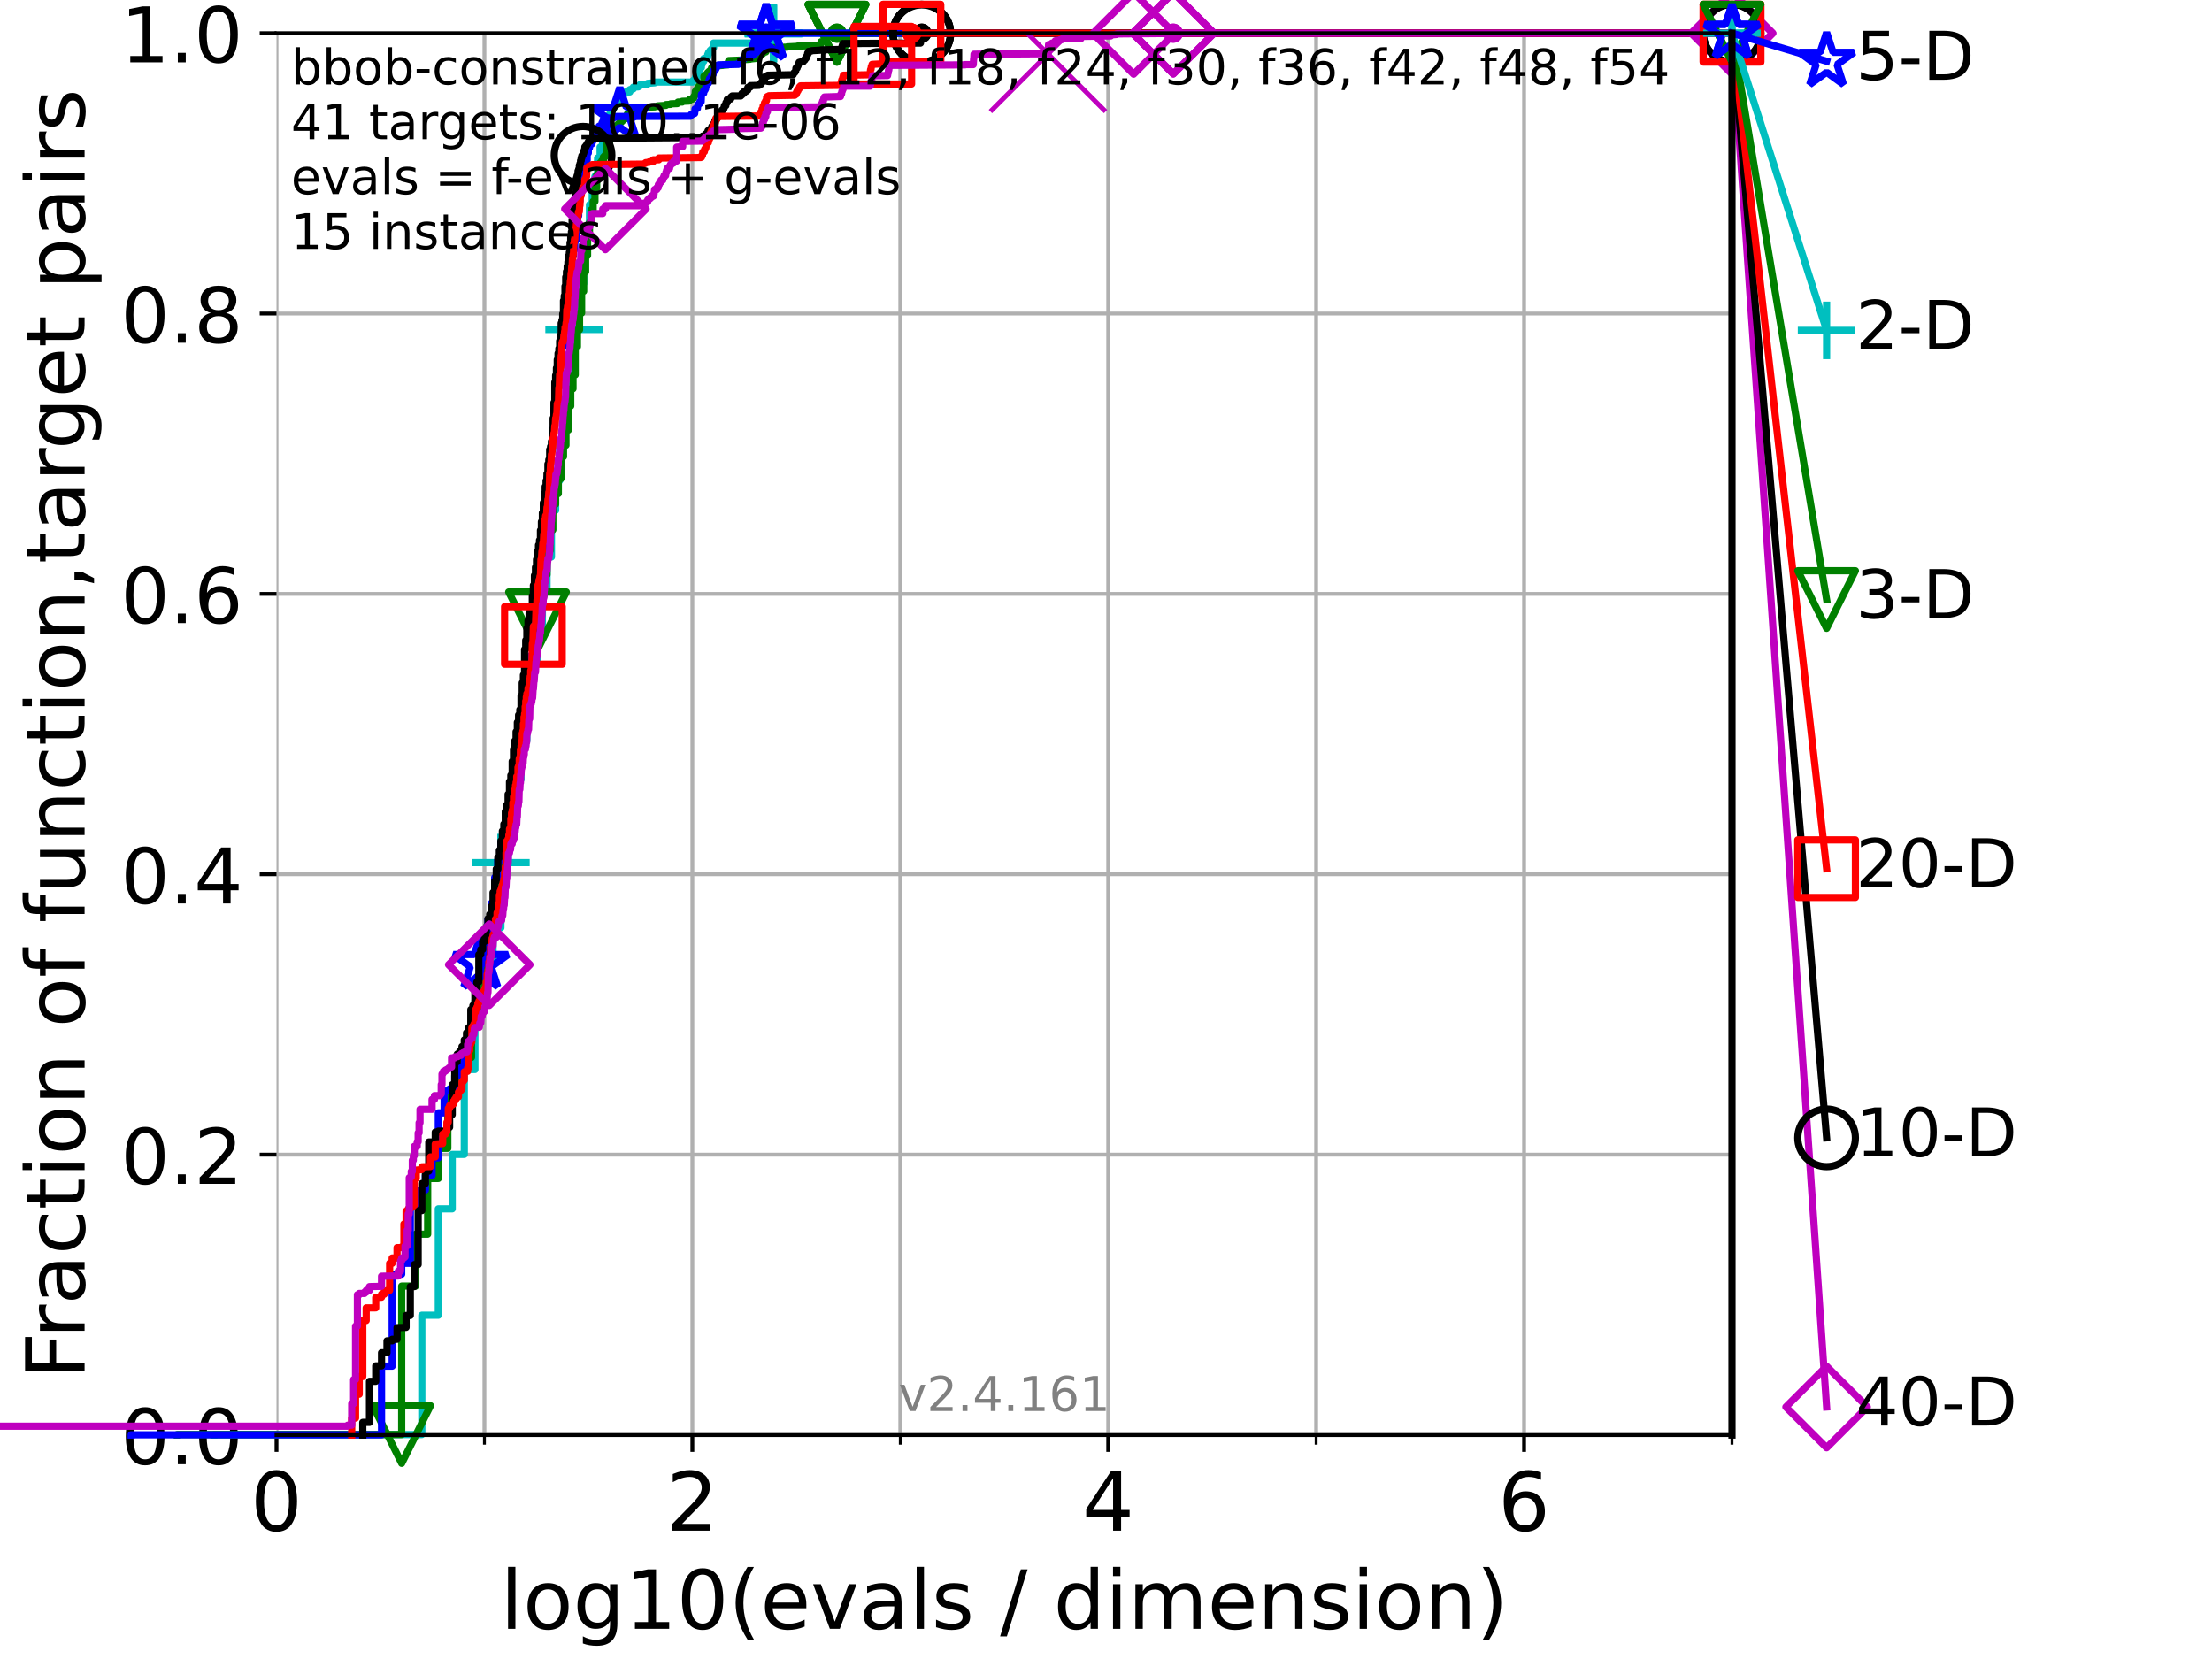 <?xml version="1.0" encoding="utf-8" standalone="no"?>
<!DOCTYPE svg PUBLIC "-//W3C//DTD SVG 1.1//EN"
  "http://www.w3.org/Graphics/SVG/1.1/DTD/svg11.dtd">
<!-- Created with matplotlib (https://matplotlib.org/) -->
<svg height="345.6pt" version="1.1" viewBox="0 0 460.8 345.6" width="460.8pt" xmlns="http://www.w3.org/2000/svg" xmlns:xlink="http://www.w3.org/1999/xlink">
 <defs>
  <style type="text/css">*{stroke-linecap:butt;stroke-linejoin:round;}</style>
 </defs>
 <g id="figure_1">
  <g id="patch_1">
   <path d="M 0 345.6 
L 460.8 345.6 
L 460.8 0 
L 0 0 
z
" style="fill:#ffffff;"/>
  </g>
  <g id="axes_1">
   <g id="patch_2">
    <path d="M 57.6 298.944 
L 360.806 298.944 
L 360.806 6.912 
L 57.6 6.912 
z
" style="fill:#ffffff;"/>
   </g>
   <g id="matplotlib.axis_1">
    <g id="xtick_1">
     <g id="line2d_1">
      <path clip-path="url(#pe5f0891e0b)" d="M 57.6 298.944 
L 57.6 6.912 
" style="fill:none;stroke:#b0b0b0;stroke-linecap:square;stroke-width:0.8;"/>
     </g>
     <g id="line2d_2">
      <defs>
       <path d="M 0 0 
L 0 3.5 
" id="m00c86a5c8a" style="stroke:#000000;stroke-width:0.8;"/>
      </defs>
      <g>
       <use style="stroke:#000000;stroke-width:0.8;" x="57.6" xlink:href="#m00c86a5c8a" y="298.944"/>
      </g>
     </g>
     <g id="text_1">
      <!-- 0 -->
      <g transform="translate(52.192 318.861)scale(0.17 -0.17)">
       <defs>
        <path d="M 31.781 66.406 
Q 24.172 66.406 20.328 58.906 
Q 16.5 51.422 16.5 36.375 
Q 16.5 21.391 20.328 13.891 
Q 24.172 6.391 31.781 6.391 
Q 39.453 6.391 43.281 13.891 
Q 47.125 21.391 47.125 36.375 
Q 47.125 51.422 43.281 58.906 
Q 39.453 66.406 31.781 66.406 
z
M 31.781 74.219 
Q 44.047 74.219 50.516 64.516 
Q 56.984 54.828 56.984 36.375 
Q 56.984 17.969 50.516 8.266 
Q 44.047 -1.422 31.781 -1.422 
Q 19.531 -1.422 13.062 8.266 
Q 6.594 17.969 6.594 36.375 
Q 6.594 54.828 13.062 64.516 
Q 19.531 74.219 31.781 74.219 
z
" id="DejaVuSans-48"/>
       </defs>
       <use xlink:href="#DejaVuSans-48"/>
      </g>
     </g>
    </g>
    <g id="xtick_2">
     <g id="line2d_3">
      <path clip-path="url(#pe5f0891e0b)" d="M 144.23 298.944 
L 144.23 6.912 
" style="fill:none;stroke:#b0b0b0;stroke-linecap:square;stroke-width:0.8;"/>
     </g>
     <g id="line2d_4">
      <g>
       <use style="stroke:#000000;stroke-width:0.8;" x="144.23" xlink:href="#m00c86a5c8a" y="298.944"/>
      </g>
     </g>
     <g id="text_2">
      <!-- 2 -->
      <g transform="translate(138.822 318.861)scale(0.17 -0.17)">
       <defs>
        <path d="M 19.188 8.297 
L 53.609 8.297 
L 53.609 0 
L 7.328 0 
L 7.328 8.297 
Q 12.938 14.109 22.625 23.891 
Q 32.328 33.688 34.812 36.531 
Q 39.547 41.844 41.422 45.531 
Q 43.312 49.219 43.312 52.781 
Q 43.312 58.594 39.234 62.25 
Q 35.156 65.922 28.609 65.922 
Q 23.969 65.922 18.812 64.312 
Q 13.672 62.703 7.812 59.422 
L 7.812 69.391 
Q 13.766 71.781 18.938 73 
Q 24.125 74.219 28.422 74.219 
Q 39.75 74.219 46.484 68.547 
Q 53.219 62.891 53.219 53.422 
Q 53.219 48.922 51.531 44.891 
Q 49.859 40.875 45.406 35.406 
Q 44.188 33.984 37.641 27.219 
Q 31.109 20.453 19.188 8.297 
z
" id="DejaVuSans-50"/>
       </defs>
       <use xlink:href="#DejaVuSans-50"/>
      </g>
     </g>
    </g>
    <g id="xtick_3">
     <g id="line2d_5">
      <path clip-path="url(#pe5f0891e0b)" d="M 230.861 298.944 
L 230.861 6.912 
" style="fill:none;stroke:#b0b0b0;stroke-linecap:square;stroke-width:0.8;"/>
     </g>
     <g id="line2d_6">
      <g>
       <use style="stroke:#000000;stroke-width:0.8;" x="230.861" xlink:href="#m00c86a5c8a" y="298.944"/>
      </g>
     </g>
     <g id="text_3">
      <!-- 4 -->
      <g transform="translate(225.453 318.861)scale(0.17 -0.17)">
       <defs>
        <path d="M 37.797 64.312 
L 12.891 25.391 
L 37.797 25.391 
z
M 35.203 72.906 
L 47.609 72.906 
L 47.609 25.391 
L 58.016 25.391 
L 58.016 17.188 
L 47.609 17.188 
L 47.609 0 
L 37.797 0 
L 37.797 17.188 
L 4.891 17.188 
L 4.891 26.703 
z
" id="DejaVuSans-52"/>
       </defs>
       <use xlink:href="#DejaVuSans-52"/>
      </g>
     </g>
    </g>
    <g id="xtick_4">
     <g id="line2d_7">
      <path clip-path="url(#pe5f0891e0b)" d="M 317.491 298.944 
L 317.491 6.912 
" style="fill:none;stroke:#b0b0b0;stroke-linecap:square;stroke-width:0.8;"/>
     </g>
     <g id="line2d_8">
      <g>
       <use style="stroke:#000000;stroke-width:0.8;" x="317.491" xlink:href="#m00c86a5c8a" y="298.944"/>
      </g>
     </g>
     <g id="text_4">
      <!-- 6 -->
      <g transform="translate(312.083 318.861)scale(0.17 -0.17)">
       <defs>
        <path d="M 33.016 40.375 
Q 26.375 40.375 22.484 35.828 
Q 18.609 31.297 18.609 23.391 
Q 18.609 15.531 22.484 10.953 
Q 26.375 6.391 33.016 6.391 
Q 39.656 6.391 43.531 10.953 
Q 47.406 15.531 47.406 23.391 
Q 47.406 31.297 43.531 35.828 
Q 39.656 40.375 33.016 40.375 
z
M 52.594 71.297 
L 52.594 62.312 
Q 48.875 64.062 45.094 64.984 
Q 41.312 65.922 37.594 65.922 
Q 27.828 65.922 22.672 59.328 
Q 17.531 52.734 16.797 39.406 
Q 19.672 43.656 24.016 45.922 
Q 28.375 48.188 33.594 48.188 
Q 44.578 48.188 50.953 41.516 
Q 57.328 34.859 57.328 23.391 
Q 57.328 12.156 50.688 5.359 
Q 44.047 -1.422 33.016 -1.422 
Q 20.359 -1.422 13.672 8.266 
Q 6.984 17.969 6.984 36.375 
Q 6.984 53.656 15.188 63.938 
Q 23.391 74.219 37.203 74.219 
Q 40.922 74.219 44.703 73.484 
Q 48.484 72.75 52.594 71.297 
z
" id="DejaVuSans-54"/>
       </defs>
       <use xlink:href="#DejaVuSans-54"/>
      </g>
     </g>
    </g>
    <g id="xtick_5">
     <g id="line2d_9">
      <path clip-path="url(#pe5f0891e0b)" d="M 100.915 298.944 
L 100.915 6.912 
" style="fill:none;stroke:#b0b0b0;stroke-linecap:square;stroke-width:0.8;"/>
     </g>
     <g id="line2d_10">
      <defs>
       <path d="M 0 0 
L 0 2 
" id="m1e34c79904" style="stroke:#000000;stroke-width:0.6;"/>
      </defs>
      <g>
       <use style="stroke:#000000;stroke-width:0.6;" x="100.915" xlink:href="#m1e34c79904" y="298.944"/>
      </g>
     </g>
    </g>
    <g id="xtick_6">
     <g id="line2d_11">
      <path clip-path="url(#pe5f0891e0b)" d="M 187.546 298.944 
L 187.546 6.912 
" style="fill:none;stroke:#b0b0b0;stroke-linecap:square;stroke-width:0.8;"/>
     </g>
     <g id="line2d_12">
      <g>
       <use style="stroke:#000000;stroke-width:0.6;" x="187.546" xlink:href="#m1e34c79904" y="298.944"/>
      </g>
     </g>
    </g>
    <g id="xtick_7">
     <g id="line2d_13">
      <path clip-path="url(#pe5f0891e0b)" d="M 274.176 298.944 
L 274.176 6.912 
" style="fill:none;stroke:#b0b0b0;stroke-linecap:square;stroke-width:0.8;"/>
     </g>
     <g id="line2d_14">
      <g>
       <use style="stroke:#000000;stroke-width:0.6;" x="274.176" xlink:href="#m1e34c79904" y="298.944"/>
      </g>
     </g>
    </g>
    <g id="xtick_8">
     <g id="line2d_15">
      <path clip-path="url(#pe5f0891e0b)" d="M 360.806 298.944 
L 360.806 6.912 
" style="fill:none;stroke:#b0b0b0;stroke-linecap:square;stroke-width:0.8;"/>
     </g>
     <g id="line2d_16">
      <g>
       <use style="stroke:#000000;stroke-width:0.6;" x="360.806" xlink:href="#m1e34c79904" y="298.944"/>
      </g>
     </g>
    </g>
    <g id="text_5">
     <!-- log10(evals / dimension) -->
     <g transform="translate(104.239 339.314)scale(0.17 -0.17)">
      <defs>
       <path d="M 9.422 75.984 
L 18.406 75.984 
L 18.406 0 
L 9.422 0 
z
" id="DejaVuSans-108"/>
       <path d="M 30.609 48.391 
Q 23.391 48.391 19.188 42.75 
Q 14.984 37.109 14.984 27.297 
Q 14.984 17.484 19.156 11.844 
Q 23.344 6.203 30.609 6.203 
Q 37.797 6.203 41.984 11.859 
Q 46.188 17.531 46.188 27.297 
Q 46.188 37.016 41.984 42.703 
Q 37.797 48.391 30.609 48.391 
z
M 30.609 56 
Q 42.328 56 49.016 48.375 
Q 55.719 40.766 55.719 27.297 
Q 55.719 13.875 49.016 6.219 
Q 42.328 -1.422 30.609 -1.422 
Q 18.844 -1.422 12.172 6.219 
Q 5.516 13.875 5.516 27.297 
Q 5.516 40.766 12.172 48.375 
Q 18.844 56 30.609 56 
z
" id="DejaVuSans-111"/>
       <path d="M 45.406 27.984 
Q 45.406 37.75 41.375 43.109 
Q 37.359 48.484 30.078 48.484 
Q 22.859 48.484 18.828 43.109 
Q 14.797 37.75 14.797 27.984 
Q 14.797 18.266 18.828 12.891 
Q 22.859 7.516 30.078 7.516 
Q 37.359 7.516 41.375 12.891 
Q 45.406 18.266 45.406 27.984 
z
M 54.391 6.781 
Q 54.391 -7.172 48.188 -13.984 
Q 42 -20.797 29.203 -20.797 
Q 24.469 -20.797 20.266 -20.094 
Q 16.062 -19.391 12.109 -17.922 
L 12.109 -9.188 
Q 16.062 -11.328 19.922 -12.344 
Q 23.781 -13.375 27.781 -13.375 
Q 36.625 -13.375 41.016 -8.766 
Q 45.406 -4.156 45.406 5.172 
L 45.406 9.625 
Q 42.625 4.781 38.281 2.391 
Q 33.938 0 27.875 0 
Q 17.828 0 11.672 7.656 
Q 5.516 15.328 5.516 27.984 
Q 5.516 40.672 11.672 48.328 
Q 17.828 56 27.875 56 
Q 33.938 56 38.281 53.609 
Q 42.625 51.219 45.406 46.391 
L 45.406 54.688 
L 54.391 54.688 
z
" id="DejaVuSans-103"/>
       <path d="M 12.406 8.297 
L 28.516 8.297 
L 28.516 63.922 
L 10.984 60.406 
L 10.984 69.391 
L 28.422 72.906 
L 38.281 72.906 
L 38.281 8.297 
L 54.391 8.297 
L 54.391 0 
L 12.406 0 
z
" id="DejaVuSans-49"/>
       <path d="M 31 75.875 
Q 24.469 64.656 21.281 53.656 
Q 18.109 42.672 18.109 31.391 
Q 18.109 20.125 21.312 9.062 
Q 24.516 -2 31 -13.188 
L 23.188 -13.188 
Q 15.875 -1.703 12.234 9.375 
Q 8.594 20.453 8.594 31.391 
Q 8.594 42.281 12.203 53.312 
Q 15.828 64.359 23.188 75.875 
z
" id="DejaVuSans-40"/>
       <path d="M 56.203 29.594 
L 56.203 25.203 
L 14.891 25.203 
Q 15.484 15.922 20.484 11.062 
Q 25.484 6.203 34.422 6.203 
Q 39.594 6.203 44.453 7.469 
Q 49.312 8.734 54.109 11.281 
L 54.109 2.781 
Q 49.266 0.734 44.188 -0.344 
Q 39.109 -1.422 33.891 -1.422 
Q 20.797 -1.422 13.156 6.188 
Q 5.516 13.812 5.516 26.812 
Q 5.516 40.234 12.766 48.109 
Q 20.016 56 32.328 56 
Q 43.359 56 49.781 48.891 
Q 56.203 41.797 56.203 29.594 
z
M 47.219 32.234 
Q 47.125 39.594 43.094 43.984 
Q 39.062 48.391 32.422 48.391 
Q 24.906 48.391 20.391 44.141 
Q 15.875 39.891 15.188 32.172 
z
" id="DejaVuSans-101"/>
       <path d="M 2.984 54.688 
L 12.5 54.688 
L 29.594 8.797 
L 46.688 54.688 
L 56.203 54.688 
L 35.688 0 
L 23.484 0 
z
" id="DejaVuSans-118"/>
       <path d="M 34.281 27.484 
Q 23.391 27.484 19.188 25 
Q 14.984 22.516 14.984 16.5 
Q 14.984 11.719 18.141 8.906 
Q 21.297 6.109 26.703 6.109 
Q 34.188 6.109 38.703 11.406 
Q 43.219 16.703 43.219 25.484 
L 43.219 27.484 
z
M 52.203 31.203 
L 52.203 0 
L 43.219 0 
L 43.219 8.297 
Q 40.141 3.328 35.547 0.953 
Q 30.953 -1.422 24.312 -1.422 
Q 15.922 -1.422 10.953 3.297 
Q 6 8.016 6 15.922 
Q 6 25.141 12.172 29.828 
Q 18.359 34.516 30.609 34.516 
L 43.219 34.516 
L 43.219 35.406 
Q 43.219 41.609 39.141 45 
Q 35.062 48.391 27.688 48.391 
Q 23 48.391 18.547 47.266 
Q 14.109 46.141 10.016 43.891 
L 10.016 52.203 
Q 14.938 54.109 19.578 55.047 
Q 24.219 56 28.609 56 
Q 40.484 56 46.344 49.844 
Q 52.203 43.703 52.203 31.203 
z
" id="DejaVuSans-97"/>
       <path d="M 44.281 53.078 
L 44.281 44.578 
Q 40.484 46.531 36.375 47.5 
Q 32.281 48.484 27.875 48.484 
Q 21.188 48.484 17.844 46.438 
Q 14.5 44.391 14.5 40.281 
Q 14.5 37.156 16.891 35.375 
Q 19.281 33.594 26.516 31.984 
L 29.594 31.297 
Q 39.156 29.25 43.188 25.516 
Q 47.219 21.781 47.219 15.094 
Q 47.219 7.469 41.188 3.016 
Q 35.156 -1.422 24.609 -1.422 
Q 20.219 -1.422 15.453 -0.562 
Q 10.688 0.297 5.422 2 
L 5.422 11.281 
Q 10.406 8.688 15.234 7.391 
Q 20.062 6.109 24.812 6.109 
Q 31.156 6.109 34.562 8.281 
Q 37.984 10.453 37.984 14.406 
Q 37.984 18.062 35.516 20.016 
Q 33.062 21.969 24.703 23.781 
L 21.578 24.516 
Q 13.234 26.266 9.516 29.906 
Q 5.812 33.547 5.812 39.891 
Q 5.812 47.609 11.281 51.797 
Q 16.75 56 26.812 56 
Q 31.781 56 36.172 55.266 
Q 40.578 54.547 44.281 53.078 
z
" id="DejaVuSans-115"/>
       <path id="DejaVuSans-32"/>
       <path d="M 25.391 72.906 
L 33.688 72.906 
L 8.297 -9.281 
L 0 -9.281 
z
" id="DejaVuSans-47"/>
       <path d="M 45.406 46.391 
L 45.406 75.984 
L 54.391 75.984 
L 54.391 0 
L 45.406 0 
L 45.406 8.203 
Q 42.578 3.328 38.25 0.953 
Q 33.938 -1.422 27.875 -1.422 
Q 17.969 -1.422 11.734 6.484 
Q 5.516 14.406 5.516 27.297 
Q 5.516 40.188 11.734 48.094 
Q 17.969 56 27.875 56 
Q 33.938 56 38.25 53.625 
Q 42.578 51.266 45.406 46.391 
z
M 14.797 27.297 
Q 14.797 17.391 18.875 11.75 
Q 22.953 6.109 30.078 6.109 
Q 37.203 6.109 41.297 11.75 
Q 45.406 17.391 45.406 27.297 
Q 45.406 37.203 41.297 42.844 
Q 37.203 48.484 30.078 48.484 
Q 22.953 48.484 18.875 42.844 
Q 14.797 37.203 14.797 27.297 
z
" id="DejaVuSans-100"/>
       <path d="M 9.422 54.688 
L 18.406 54.688 
L 18.406 0 
L 9.422 0 
z
M 9.422 75.984 
L 18.406 75.984 
L 18.406 64.594 
L 9.422 64.594 
z
" id="DejaVuSans-105"/>
       <path d="M 52 44.188 
Q 55.375 50.25 60.062 53.125 
Q 64.75 56 71.094 56 
Q 79.641 56 84.281 50.016 
Q 88.922 44.047 88.922 33.016 
L 88.922 0 
L 79.891 0 
L 79.891 32.719 
Q 79.891 40.578 77.094 44.375 
Q 74.312 48.188 68.609 48.188 
Q 61.625 48.188 57.562 43.547 
Q 53.516 38.922 53.516 30.906 
L 53.516 0 
L 44.484 0 
L 44.484 32.719 
Q 44.484 40.625 41.703 44.406 
Q 38.922 48.188 33.109 48.188 
Q 26.219 48.188 22.156 43.531 
Q 18.109 38.875 18.109 30.906 
L 18.109 0 
L 9.078 0 
L 9.078 54.688 
L 18.109 54.688 
L 18.109 46.188 
Q 21.188 51.219 25.484 53.609 
Q 29.781 56 35.688 56 
Q 41.656 56 45.828 52.969 
Q 50 49.953 52 44.188 
z
" id="DejaVuSans-109"/>
       <path d="M 54.891 33.016 
L 54.891 0 
L 45.906 0 
L 45.906 32.719 
Q 45.906 40.484 42.875 44.328 
Q 39.844 48.188 33.797 48.188 
Q 26.516 48.188 22.312 43.547 
Q 18.109 38.922 18.109 30.906 
L 18.109 0 
L 9.078 0 
L 9.078 54.688 
L 18.109 54.688 
L 18.109 46.188 
Q 21.344 51.125 25.703 53.562 
Q 30.078 56 35.797 56 
Q 45.219 56 50.047 50.172 
Q 54.891 44.344 54.891 33.016 
z
" id="DejaVuSans-110"/>
       <path d="M 8.016 75.875 
L 15.828 75.875 
Q 23.141 64.359 26.781 53.312 
Q 30.422 42.281 30.422 31.391 
Q 30.422 20.453 26.781 9.375 
Q 23.141 -1.703 15.828 -13.188 
L 8.016 -13.188 
Q 14.5 -2 17.703 9.062 
Q 20.906 20.125 20.906 31.391 
Q 20.906 42.672 17.703 53.656 
Q 14.5 64.656 8.016 75.875 
z
" id="DejaVuSans-41"/>
      </defs>
      <use xlink:href="#DejaVuSans-108"/>
      <use x="27.783" xlink:href="#DejaVuSans-111"/>
      <use x="88.965" xlink:href="#DejaVuSans-103"/>
      <use x="152.441" xlink:href="#DejaVuSans-49"/>
      <use x="216.064" xlink:href="#DejaVuSans-48"/>
      <use x="279.688" xlink:href="#DejaVuSans-40"/>
      <use x="318.701" xlink:href="#DejaVuSans-101"/>
      <use x="380.225" xlink:href="#DejaVuSans-118"/>
      <use x="439.404" xlink:href="#DejaVuSans-97"/>
      <use x="500.684" xlink:href="#DejaVuSans-108"/>
      <use x="528.467" xlink:href="#DejaVuSans-115"/>
      <use x="580.566" xlink:href="#DejaVuSans-32"/>
      <use x="612.354" xlink:href="#DejaVuSans-47"/>
      <use x="646.045" xlink:href="#DejaVuSans-32"/>
      <use x="677.832" xlink:href="#DejaVuSans-100"/>
      <use x="741.309" xlink:href="#DejaVuSans-105"/>
      <use x="769.092" xlink:href="#DejaVuSans-109"/>
      <use x="866.504" xlink:href="#DejaVuSans-101"/>
      <use x="928.027" xlink:href="#DejaVuSans-110"/>
      <use x="991.406" xlink:href="#DejaVuSans-115"/>
      <use x="1043.506" xlink:href="#DejaVuSans-105"/>
      <use x="1071.289" xlink:href="#DejaVuSans-111"/>
      <use x="1132.471" xlink:href="#DejaVuSans-110"/>
      <use x="1195.85" xlink:href="#DejaVuSans-41"/>
     </g>
    </g>
   </g>
   <g id="matplotlib.axis_2">
    <g id="ytick_1">
     <g id="line2d_17">
      <path clip-path="url(#pe5f0891e0b)" d="M 57.6 298.944 
L 360.806 298.944 
" style="fill:none;stroke:#b0b0b0;stroke-linecap:square;stroke-width:0.8;"/>
     </g>
     <g id="line2d_18">
      <defs>
       <path d="M 0 0 
L -3.5 0 
" id="m1bad4f9a27" style="stroke:#000000;stroke-width:0.8;"/>
      </defs>
      <g>
       <use style="stroke:#000000;stroke-width:0.8;" x="57.6" xlink:href="#m1bad4f9a27" y="298.944"/>
      </g>
     </g>
     <g id="text_6">
      <!-- 0.0 -->
      <g transform="translate(25.155 305.023)scale(0.16 -0.16)">
       <defs>
        <path d="M 10.688 12.406 
L 21 12.406 
L 21 0 
L 10.688 0 
z
" id="DejaVuSans-46"/>
       </defs>
       <use xlink:href="#DejaVuSans-48"/>
       <use x="63.623" xlink:href="#DejaVuSans-46"/>
       <use x="95.41" xlink:href="#DejaVuSans-48"/>
      </g>
     </g>
    </g>
    <g id="ytick_2">
     <g id="line2d_19">
      <path clip-path="url(#pe5f0891e0b)" d="M 57.6 240.538 
L 360.806 240.538 
" style="fill:none;stroke:#b0b0b0;stroke-linecap:square;stroke-width:0.8;"/>
     </g>
     <g id="line2d_20">
      <g>
       <use style="stroke:#000000;stroke-width:0.8;" x="57.6" xlink:href="#m1bad4f9a27" y="240.538"/>
      </g>
     </g>
     <g id="text_7">
      <!-- 0.2 -->
      <g transform="translate(25.155 246.616)scale(0.16 -0.16)">
       <use xlink:href="#DejaVuSans-48"/>
       <use x="63.623" xlink:href="#DejaVuSans-46"/>
       <use x="95.41" xlink:href="#DejaVuSans-50"/>
      </g>
     </g>
    </g>
    <g id="ytick_3">
     <g id="line2d_21">
      <path clip-path="url(#pe5f0891e0b)" d="M 57.6 182.131 
L 360.806 182.131 
" style="fill:none;stroke:#b0b0b0;stroke-linecap:square;stroke-width:0.8;"/>
     </g>
     <g id="line2d_22">
      <g>
       <use style="stroke:#000000;stroke-width:0.8;" x="57.6" xlink:href="#m1bad4f9a27" y="182.131"/>
      </g>
     </g>
     <g id="text_8">
      <!-- 0.4 -->
      <g transform="translate(25.155 188.21)scale(0.16 -0.16)">
       <use xlink:href="#DejaVuSans-48"/>
       <use x="63.623" xlink:href="#DejaVuSans-46"/>
       <use x="95.41" xlink:href="#DejaVuSans-52"/>
      </g>
     </g>
    </g>
    <g id="ytick_4">
     <g id="line2d_23">
      <path clip-path="url(#pe5f0891e0b)" d="M 57.6 123.725 
L 360.806 123.725 
" style="fill:none;stroke:#b0b0b0;stroke-linecap:square;stroke-width:0.8;"/>
     </g>
     <g id="line2d_24">
      <g>
       <use style="stroke:#000000;stroke-width:0.8;" x="57.6" xlink:href="#m1bad4f9a27" y="123.725"/>
      </g>
     </g>
     <g id="text_9">
      <!-- 0.6 -->
      <g transform="translate(25.155 129.804)scale(0.16 -0.16)">
       <use xlink:href="#DejaVuSans-48"/>
       <use x="63.623" xlink:href="#DejaVuSans-46"/>
       <use x="95.41" xlink:href="#DejaVuSans-54"/>
      </g>
     </g>
    </g>
    <g id="ytick_5">
     <g id="line2d_25">
      <path clip-path="url(#pe5f0891e0b)" d="M 57.6 65.318 
L 360.806 65.318 
" style="fill:none;stroke:#b0b0b0;stroke-linecap:square;stroke-width:0.8;"/>
     </g>
     <g id="line2d_26">
      <g>
       <use style="stroke:#000000;stroke-width:0.8;" x="57.6" xlink:href="#m1bad4f9a27" y="65.318"/>
      </g>
     </g>
     <g id="text_10">
      <!-- 0.8 -->
      <g transform="translate(25.155 71.397)scale(0.16 -0.16)">
       <defs>
        <path d="M 31.781 34.625 
Q 24.75 34.625 20.719 30.859 
Q 16.703 27.094 16.703 20.516 
Q 16.703 13.922 20.719 10.156 
Q 24.75 6.391 31.781 6.391 
Q 38.812 6.391 42.859 10.172 
Q 46.922 13.969 46.922 20.516 
Q 46.922 27.094 42.891 30.859 
Q 38.875 34.625 31.781 34.625 
z
M 21.922 38.812 
Q 15.578 40.375 12.031 44.719 
Q 8.5 49.078 8.5 55.328 
Q 8.5 64.062 14.719 69.141 
Q 20.953 74.219 31.781 74.219 
Q 42.672 74.219 48.875 69.141 
Q 55.078 64.062 55.078 55.328 
Q 55.078 49.078 51.531 44.719 
Q 48 40.375 41.703 38.812 
Q 48.828 37.156 52.797 32.312 
Q 56.781 27.484 56.781 20.516 
Q 56.781 9.906 50.312 4.234 
Q 43.844 -1.422 31.781 -1.422 
Q 19.734 -1.422 13.25 4.234 
Q 6.781 9.906 6.781 20.516 
Q 6.781 27.484 10.781 32.312 
Q 14.797 37.156 21.922 38.812 
z
M 18.312 54.391 
Q 18.312 48.734 21.844 45.562 
Q 25.391 42.391 31.781 42.391 
Q 38.141 42.391 41.719 45.562 
Q 45.312 48.734 45.312 54.391 
Q 45.312 60.062 41.719 63.234 
Q 38.141 66.406 31.781 66.406 
Q 25.391 66.406 21.844 63.234 
Q 18.312 60.062 18.312 54.391 
z
" id="DejaVuSans-56"/>
       </defs>
       <use xlink:href="#DejaVuSans-48"/>
       <use x="63.623" xlink:href="#DejaVuSans-46"/>
       <use x="95.41" xlink:href="#DejaVuSans-56"/>
      </g>
     </g>
    </g>
    <g id="ytick_6">
     <g id="line2d_27">
      <path clip-path="url(#pe5f0891e0b)" d="M 57.6 6.912 
L 360.806 6.912 
" style="fill:none;stroke:#b0b0b0;stroke-linecap:square;stroke-width:0.8;"/>
     </g>
     <g id="line2d_28">
      <g>
       <use style="stroke:#000000;stroke-width:0.8;" x="57.6" xlink:href="#m1bad4f9a27" y="6.912"/>
      </g>
     </g>
     <g id="text_11">
      <!-- 1.0 -->
      <g transform="translate(25.155 12.991)scale(0.16 -0.16)">
       <use xlink:href="#DejaVuSans-49"/>
       <use x="63.623" xlink:href="#DejaVuSans-46"/>
       <use x="95.41" xlink:href="#DejaVuSans-48"/>
      </g>
     </g>
    </g>
    <g id="text_12">
     <!-- Fraction of function,target pairs -->
     <g transform="translate(17.62 287.313)rotate(-90)scale(0.17 -0.17)">
      <defs>
       <path d="M 9.812 72.906 
L 51.703 72.906 
L 51.703 64.594 
L 19.672 64.594 
L 19.672 43.109 
L 48.578 43.109 
L 48.578 34.812 
L 19.672 34.812 
L 19.672 0 
L 9.812 0 
z
" id="DejaVuSans-70"/>
       <path d="M 41.109 46.297 
Q 39.594 47.172 37.812 47.578 
Q 36.031 48 33.891 48 
Q 26.266 48 22.188 43.047 
Q 18.109 38.094 18.109 28.812 
L 18.109 0 
L 9.078 0 
L 9.078 54.688 
L 18.109 54.688 
L 18.109 46.188 
Q 20.953 51.172 25.484 53.578 
Q 30.031 56 36.531 56 
Q 37.453 56 38.578 55.875 
Q 39.703 55.766 41.062 55.516 
z
" id="DejaVuSans-114"/>
       <path d="M 48.781 52.594 
L 48.781 44.188 
Q 44.969 46.297 41.141 47.344 
Q 37.312 48.391 33.406 48.391 
Q 24.656 48.391 19.812 42.844 
Q 14.984 37.312 14.984 27.297 
Q 14.984 17.281 19.812 11.734 
Q 24.656 6.203 33.406 6.203 
Q 37.312 6.203 41.141 7.25 
Q 44.969 8.297 48.781 10.406 
L 48.781 2.094 
Q 45.016 0.344 40.984 -0.531 
Q 36.969 -1.422 32.422 -1.422 
Q 20.062 -1.422 12.781 6.344 
Q 5.516 14.109 5.516 27.297 
Q 5.516 40.672 12.859 48.328 
Q 20.219 56 33.016 56 
Q 37.156 56 41.109 55.141 
Q 45.062 54.297 48.781 52.594 
z
" id="DejaVuSans-99"/>
       <path d="M 18.312 70.219 
L 18.312 54.688 
L 36.812 54.688 
L 36.812 47.703 
L 18.312 47.703 
L 18.312 18.016 
Q 18.312 11.328 20.141 9.422 
Q 21.969 7.516 27.594 7.516 
L 36.812 7.516 
L 36.812 0 
L 27.594 0 
Q 17.188 0 13.234 3.875 
Q 9.281 7.766 9.281 18.016 
L 9.281 47.703 
L 2.688 47.703 
L 2.688 54.688 
L 9.281 54.688 
L 9.281 70.219 
z
" id="DejaVuSans-116"/>
       <path d="M 37.109 75.984 
L 37.109 68.5 
L 28.516 68.5 
Q 23.688 68.5 21.797 66.547 
Q 19.922 64.594 19.922 59.516 
L 19.922 54.688 
L 34.719 54.688 
L 34.719 47.703 
L 19.922 47.703 
L 19.922 0 
L 10.891 0 
L 10.891 47.703 
L 2.297 47.703 
L 2.297 54.688 
L 10.891 54.688 
L 10.891 58.5 
Q 10.891 67.625 15.141 71.797 
Q 19.391 75.984 28.609 75.984 
z
" id="DejaVuSans-102"/>
       <path d="M 8.5 21.578 
L 8.5 54.688 
L 17.484 54.688 
L 17.484 21.922 
Q 17.484 14.156 20.5 10.266 
Q 23.531 6.391 29.594 6.391 
Q 36.859 6.391 41.078 11.031 
Q 45.312 15.672 45.312 23.688 
L 45.312 54.688 
L 54.297 54.688 
L 54.297 0 
L 45.312 0 
L 45.312 8.406 
Q 42.047 3.422 37.719 1 
Q 33.406 -1.422 27.688 -1.422 
Q 18.266 -1.422 13.375 4.438 
Q 8.5 10.297 8.5 21.578 
z
M 31.109 56 
z
" id="DejaVuSans-117"/>
       <path d="M 11.719 12.406 
L 22.016 12.406 
L 22.016 4 
L 14.016 -11.625 
L 7.719 -11.625 
L 11.719 4 
z
" id="DejaVuSans-44"/>
       <path d="M 18.109 8.203 
L 18.109 -20.797 
L 9.078 -20.797 
L 9.078 54.688 
L 18.109 54.688 
L 18.109 46.391 
Q 20.953 51.266 25.266 53.625 
Q 29.594 56 35.594 56 
Q 45.562 56 51.781 48.094 
Q 58.016 40.188 58.016 27.297 
Q 58.016 14.406 51.781 6.484 
Q 45.562 -1.422 35.594 -1.422 
Q 29.594 -1.422 25.266 0.953 
Q 20.953 3.328 18.109 8.203 
z
M 48.688 27.297 
Q 48.688 37.203 44.609 42.844 
Q 40.531 48.484 33.406 48.484 
Q 26.266 48.484 22.188 42.844 
Q 18.109 37.203 18.109 27.297 
Q 18.109 17.391 22.188 11.75 
Q 26.266 6.109 33.406 6.109 
Q 40.531 6.109 44.609 11.75 
Q 48.688 17.391 48.688 27.297 
z
" id="DejaVuSans-112"/>
      </defs>
      <use xlink:href="#DejaVuSans-70"/>
      <use x="50.27" xlink:href="#DejaVuSans-114"/>
      <use x="91.383" xlink:href="#DejaVuSans-97"/>
      <use x="152.662" xlink:href="#DejaVuSans-99"/>
      <use x="207.643" xlink:href="#DejaVuSans-116"/>
      <use x="246.852" xlink:href="#DejaVuSans-105"/>
      <use x="274.635" xlink:href="#DejaVuSans-111"/>
      <use x="335.816" xlink:href="#DejaVuSans-110"/>
      <use x="399.195" xlink:href="#DejaVuSans-32"/>
      <use x="430.982" xlink:href="#DejaVuSans-111"/>
      <use x="492.164" xlink:href="#DejaVuSans-102"/>
      <use x="527.369" xlink:href="#DejaVuSans-32"/>
      <use x="559.156" xlink:href="#DejaVuSans-102"/>
      <use x="594.361" xlink:href="#DejaVuSans-117"/>
      <use x="657.74" xlink:href="#DejaVuSans-110"/>
      <use x="721.119" xlink:href="#DejaVuSans-99"/>
      <use x="776.1" xlink:href="#DejaVuSans-116"/>
      <use x="815.309" xlink:href="#DejaVuSans-105"/>
      <use x="843.092" xlink:href="#DejaVuSans-111"/>
      <use x="904.273" xlink:href="#DejaVuSans-110"/>
      <use x="967.652" xlink:href="#DejaVuSans-44"/>
      <use x="999.439" xlink:href="#DejaVuSans-116"/>
      <use x="1038.648" xlink:href="#DejaVuSans-97"/>
      <use x="1099.928" xlink:href="#DejaVuSans-114"/>
      <use x="1139.291" xlink:href="#DejaVuSans-103"/>
      <use x="1202.768" xlink:href="#DejaVuSans-101"/>
      <use x="1264.291" xlink:href="#DejaVuSans-116"/>
      <use x="1303.5" xlink:href="#DejaVuSans-32"/>
      <use x="1335.287" xlink:href="#DejaVuSans-112"/>
      <use x="1398.764" xlink:href="#DejaVuSans-97"/>
      <use x="1460.043" xlink:href="#DejaVuSans-105"/>
      <use x="1487.826" xlink:href="#DejaVuSans-114"/>
      <use x="1528.939" xlink:href="#DejaVuSans-115"/>
     </g>
    </g>
   </g>
   <g id="line2d_29">
    <defs>
     <path d="M 0 1.5 
C 0.398 1.5 0.779 1.342 1.061 1.061 
C 1.342 0.779 1.5 0.398 1.5 0 
C 1.5 -0.398 1.342 -0.779 1.061 -1.061 
C 0.779 -1.342 0.398 -1.5 0 -1.5 
C -0.398 -1.5 -0.779 -1.342 -1.061 -1.061 
C -1.342 -0.779 -1.5 -0.398 -1.5 0 
C -1.5 0.398 -1.342 0.779 -1.061 1.061 
C -0.779 1.342 -0.398 1.5 0 1.5 
z
" id="m81df3a38e6" style="stroke:#00bfbf;"/>
    </defs>
    <g>
     <use style="fill:#00bfbf;stroke:#00bfbf;" x="161.126" xlink:href="#m81df3a38e6" y="6.912"/>
     <use style="fill:#00bfbf;stroke:#00bfbf;" x="161.126" xlink:href="#m81df3a38e6" y="6.912"/>
    </g>
   </g>
   <g id="line2d_30">
    <path d="M 44.561 298.944 
L 44.561 298.891 
L 87.876 298.838 
L 87.876 273.988 
L 91.306 273.988 
L 91.306 251.828 
L 94.206 251.828 
L 94.206 240.485 
L 96.718 240.485 
L 96.718 222.81 
L 98.933 222.81 
L 98.933 208.564 
L 100.915 208.564 
L 100.915 200.914 
L 102.708 200.914 
L 102.708 193.264 
L 104.345 193.264 
L 104.345 179.704 
L 105.851 179.704 
L 105.851 171.843 
L 107.245 171.843 
L 107.245 162.346 
L 108.543 162.346 
L 108.543 154.326 
L 109.757 154.326 
L 109.757 143.299 
L 110.897 143.299 
L 110.897 137.97 
L 111.972 137.97 
L 111.972 130.636 
L 112.989 130.636 
L 112.989 123.039 
L 113.954 123.039 
L 113.954 116.022 
L 114.872 116.022 
L 114.872 106.314 
L 115.747 106.314 
L 115.747 100.141 
L 116.584 100.141 
L 116.584 92.596 
L 117.384 92.596 
L 117.384 83.785 
L 118.152 83.785 
L 118.152 77.506 
L 118.89 77.506 
L 118.89 72.547 
L 119.6 72.547 
L 119.6 68.642 
L 120.284 68.642 
L 120.284 64.791 
L 120.944 64.791 
L 120.944 59.04 
L 121.582 59.04 
L 121.582 52.497 
L 122.199 52.497 
L 122.199 47.116 
L 122.796 47.116 
L 122.796 42.631 
L 123.375 42.631 
L 123.375 38.727 
L 123.936 38.727 
L 123.936 36.722 
L 124.482 36.722 
L 124.482 32.923 
L 125.012 32.923 
L 125.012 30.654 
L 125.527 30.654 
L 125.527 28.702 
L 126.029 28.702 
L 126.029 26.592 
L 126.517 26.592 
L 126.517 25.378 
L 126.994 25.378 
L 126.994 23.743 
L 127.458 23.743 
L 127.458 22.476 
L 127.911 22.476 
L 127.911 21.738 
L 128.354 21.738 
L 128.354 20.946 
L 128.786 20.946 
L 128.786 20.63 
L 129.209 20.63 
L 129.209 20.102 
L 129.623 20.102 
L 129.623 19.522 
L 130.423 19.416 
L 130.423 19.153 
L 131.191 19.153 
L 131.191 18.678 
L 131.564 18.678 
L 131.564 18.519 
L 131.929 18.519 
L 131.929 18.15 
L 132.984 18.097 
L 132.984 17.886 
L 133.323 17.886 
L 133.323 17.622 
L 134.932 17.517 
L 134.932 17.359 
L 136.414 17.253 
L 136.414 17.095 
L 144.324 17.095 
L 144.324 16.831 
L 144.51 16.831 
L 144.51 16.673 
L 144.878 16.673 
L 144.878 16.092 
L 145.238 16.092 
L 145.238 15.618 
L 145.591 15.565 
L 145.591 15.037 
L 145.765 15.037 
L 145.765 14.087 
L 146.109 14.087 
L 146.109 13.402 
L 146.278 13.402 
L 146.278 12.768 
L 146.613 12.768 
L 146.613 12.188 
L 147.264 12.083 
L 147.264 11.977 
L 147.424 11.977 
L 147.424 11.344 
L 147.582 11.344 
L 147.582 10.975 
L 147.894 10.975 
L 147.894 10.553 
L 148.048 10.553 
L 148.048 10.394 
L 148.353 10.394 
L 148.353 10.078 
L 148.503 10.078 
L 148.503 9.919 
L 148.652 9.919 
L 148.652 8.97 
L 159.61 8.97 
L 159.61 8.811 
L 160.502 8.706 
L 160.502 7.545 
L 160.817 7.492 
L 160.817 7.334 
L 161.049 7.334 
L 161.126 6.912 
L 360.806 6.912 
L 360.806 6.912 
" style="fill:none;stroke:#00bfbf;stroke-linecap:square;stroke-width:1.5;"/>
   </g>
   <g id="line2d_31">
    <defs>
     <path d="M -6 0 
L 6 0 
M 0 6 
L 0 -6 
" id="m42a6843d4e" style="stroke:#00bfbf;stroke-width:1.5;"/>
    </defs>
    <g>
     <use style="fill-opacity:0;stroke:#00bfbf;stroke-width:1.5;" x="104.345" xlink:href="#m42a6843d4e" y="179.704"/>
     <use style="fill-opacity:0;stroke:#00bfbf;stroke-width:1.5;" x="119.6" xlink:href="#m42a6843d4e" y="68.642"/>
     <use style="fill-opacity:0;stroke:#00bfbf;stroke-width:1.5;" x="161.126" xlink:href="#m42a6843d4e" y="7.07"/>
     <use style="fill-opacity:0;stroke:#00bfbf;stroke-width:1.5;" x="161.126" xlink:href="#m42a6843d4e" y="6.912"/>
     <use style="fill-opacity:0;stroke:#00bfbf;stroke-width:1.5;" x="161.126" xlink:href="#m42a6843d4e" y="6.912"/>
     <use style="fill-opacity:0;stroke:#00bfbf;stroke-width:1.5;" x="360.806" xlink:href="#m42a6843d4e" y="6.912"/>
    </g>
   </g>
   <g id="line2d_32">
    <path style="fill:none;stroke:#00bfbf;stroke-linecap:square;stroke-width:1.5;"/>
    <g/>
   </g>
   <g id="line2d_33">
    <defs>
     <path d="M 0 1.5 
C 0.398 1.5 0.779 1.342 1.061 1.061 
C 1.342 0.779 1.5 0.398 1.5 0 
C 1.5 -0.398 1.342 -0.779 1.061 -1.061 
C 0.779 -1.342 0.398 -1.5 0 -1.5 
C -0.398 -1.5 -0.779 -1.342 -1.061 -1.061 
C -1.342 -0.779 -1.5 -0.398 -1.5 0 
C -1.5 0.398 -1.342 0.779 -1.061 1.061 
C -0.779 1.342 -0.398 1.5 0 1.5 
z
" id="ma52dc84021" style="stroke:#008000;"/>
    </defs>
    <g>
     <use style="fill:#008000;stroke:#008000;" x="174.355" xlink:href="#ma52dc84021" y="6.912"/>
     <use style="fill:#008000;stroke:#008000;" x="174.355" xlink:href="#ma52dc84021" y="6.912"/>
    </g>
   </g>
   <g id="line2d_34">
    <path d="M 36.933 298.944 
L 36.933 298.838 
L 83.678 298.838 
L 83.678 267.921 
L 86.578 267.921 
L 86.578 257.105 
L 89.09 257.105 
L 89.09 245.497 
L 91.306 245.497 
L 91.306 239.219 
L 93.288 239.219 
L 93.288 228.139 
L 95.081 228.139 
L 95.081 223.074 
L 96.718 223.074 
L 96.718 220.277 
L 98.223 220.277 
L 98.223 211.677 
L 99.617 211.677 
L 99.617 204.871 
L 100.915 204.871 
L 100.915 195.532 
L 102.129 195.532 
L 102.129 190.995 
L 103.27 190.995 
L 103.27 186.141 
L 104.345 186.141 
L 104.345 179.229 
L 105.362 179.229 
L 105.362 175.167 
L 106.327 175.167 
L 106.327 168.255 
L 107.245 168.255 
L 107.245 163.454 
L 108.12 163.454 
L 108.12 157.808 
L 108.956 157.808 
L 108.956 150.949 
L 109.757 150.949 
L 109.757 142.455 
L 110.525 142.455 
L 110.525 137.654 
L 111.262 137.654 
L 111.262 133.802 
L 111.972 133.802 
L 111.972 129.317 
L 112.657 129.317 
L 112.657 124.147 
L 113.317 124.147 
L 113.317 119.715 
L 113.954 119.715 
L 113.954 114.755 
L 114.571 114.755 
L 114.571 110.376 
L 115.168 110.376 
L 115.168 105.047 
L 115.747 105.047 
L 115.747 102.831 
L 116.309 102.831 
L 116.309 99.719 
L 116.854 99.719 
L 116.854 95.128 
L 117.384 95.128 
L 117.384 92.754 
L 117.9 92.754 
L 117.9 89.588 
L 118.401 89.588 
L 118.401 84.576 
L 118.89 84.576 
L 118.89 80.988 
L 119.366 80.988 
L 119.366 78.087 
L 119.831 78.087 
L 119.831 72.23 
L 120.284 72.23 
L 120.284 68.695 
L 120.727 68.695 
L 120.727 65.213 
L 121.159 65.213 
L 121.159 60.675 
L 121.582 60.675 
L 121.582 56.613 
L 121.995 56.613 
L 121.995 53.236 
L 122.4 53.236 
L 122.4 49.49 
L 122.796 49.49 
L 122.796 46.377 
L 123.184 46.377 
L 123.184 43.686 
L 123.564 43.686 
L 123.564 41.945 
L 123.936 41.945 
L 123.936 39.202 
L 124.302 39.202 
L 124.302 36.405 
L 124.66 36.405 
L 124.66 35.086 
L 125.012 35.086 
L 125.012 33.926 
L 125.357 33.926 
L 125.357 33.504 
L 125.696 33.504 
L 125.696 32.712 
L 126.029 32.712 
L 126.029 32.343 
L 126.356 32.343 
L 126.356 30.074 
L 126.677 30.074 
L 126.677 29.599 
L 126.994 29.599 
L 126.994 29.019 
L 127.304 29.019 
L 127.304 28.386 
L 127.61 28.386 
L 127.61 27.489 
L 127.911 27.489 
L 127.911 27.014 
L 128.208 27.014 
L 128.208 26.592 
L 128.499 26.592 
L 128.499 26.117 
L 128.786 26.117 
L 128.786 25.8 
L 129.069 25.8 
L 129.069 25.537 
L 129.348 25.537 
L 129.348 25.273 
L 129.623 25.273 
L 129.623 25.009 
L 129.893 25.009 
L 129.893 24.745 
L 130.423 24.692 
L 130.423 24.323 
L 130.683 24.323 
L 130.683 23.743 
L 131.191 23.69 
L 131.191 23.479 
L 131.929 23.373 
L 131.929 23.11 
L 132.405 23.057 
L 132.405 22.846 
L 132.639 22.846 
L 132.639 22.529 
L 133.766 22.424 
L 133.766 22.371 
L 136.414 22.265 
L 136.414 22.213 
L 136.975 22.16 
L 136.975 22.054 
L 138.735 21.949 
L 138.735 21.791 
L 139.717 21.738 
L 139.717 21.632 
L 141.099 21.58 
L 141.099 21.474 
L 141.247 21.474 
L 141.247 21.263 
L 142.109 21.263 
L 142.109 21.105 
L 143.528 21.052 
L 143.528 20.946 
L 143.657 20.946 
L 143.657 20.683 
L 144.293 20.63 
L 144.293 20.419 
L 144.541 20.419 
L 144.541 20.102 
L 144.664 20.102 
L 144.664 19.891 
L 144.786 19.891 
L 144.847 19.047 
L 145.267 18.994 
L 145.267 18.414 
L 145.503 18.414 
L 145.503 18.045 
L 145.62 18.045 
L 145.62 17.886 
L 146.194 17.781 
L 146.25 17.306 
L 146.64 17.2 
L 146.64 15.881 
L 147.076 15.881 
L 147.184 15.407 
L 147.397 15.301 
L 147.397 15.143 
L 147.608 15.143 
L 147.608 14.932 
L 147.816 14.932 
L 147.816 14.773 
L 148.125 14.721 
L 148.226 14.14 
L 149.021 14.035 
L 149.021 13.876 
L 149.214 13.876 
L 149.214 13.718 
L 150.605 13.613 
L 150.605 13.56 
L 151.648 13.507 
L 151.732 12.821 
L 151.816 12.821 
L 151.816 12.61 
L 154.686 12.505 
L 154.686 12.452 
L 156.272 12.346 
L 156.272 12.294 
L 157.363 12.188 
L 157.363 11.924 
L 157.673 11.872 
L 157.734 11.608 
L 158.007 11.502 
L 158.098 11.397 
L 158.63 11.291 
L 158.63 11.238 
L 158.919 11.186 
L 158.919 10.922 
L 159.541 10.816 
L 159.596 10.236 
L 159.98 10.236 
L 159.98 10.078 
L 160.855 9.972 
L 160.855 9.919 
L 163.998 9.814 
L 163.998 9.761 
L 166.111 9.656 
L 166.111 9.603 
L 169.508 9.497 
L 169.508 9.445 
L 170.941 9.445 
L 171.031 8.706 
L 171.567 8.6 
L 171.567 8.548 
L 171.858 8.442 
L 171.858 8.231 
L 172.045 8.126 
L 172.087 7.862 
L 172.258 7.756 
L 172.258 7.387 
L 172.594 7.334 
L 172.608 7.123 
L 174.075 7.018 
L 174.075 6.965 
L 360.806 6.912 
L 360.806 6.912 
" style="fill:none;stroke:#008000;stroke-linecap:square;stroke-width:1.5;"/>
   </g>
   <g id="line2d_35">
    <defs>
     <path d="M -0 6 
L 6 -6 
L -6 -6 
z
" id="ma42938dabe" style="stroke:#008000;stroke-linejoin:miter;stroke-width:1.5;"/>
    </defs>
    <g>
     <use style="fill-opacity:0;stroke:#008000;stroke-linejoin:miter;stroke-width:1.5;" x="83.678" xlink:href="#ma42938dabe" y="298.838"/>
     <use style="fill-opacity:0;stroke:#008000;stroke-linejoin:miter;stroke-width:1.5;" x="111.972" xlink:href="#ma42938dabe" y="129.317"/>
     <use style="fill-opacity:0;stroke:#008000;stroke-linejoin:miter;stroke-width:1.5;" x="174.355" xlink:href="#ma42938dabe" y="6.965"/>
     <use style="fill-opacity:0;stroke:#008000;stroke-linejoin:miter;stroke-width:1.5;" x="174.355" xlink:href="#ma42938dabe" y="6.912"/>
     <use style="fill-opacity:0;stroke:#008000;stroke-linejoin:miter;stroke-width:1.5;" x="174.355" xlink:href="#ma42938dabe" y="6.912"/>
     <use style="fill-opacity:0;stroke:#008000;stroke-linejoin:miter;stroke-width:1.5;" x="360.806" xlink:href="#ma42938dabe" y="6.912"/>
    </g>
   </g>
   <g id="line2d_36">
    <path style="fill:none;stroke:#008000;stroke-linecap:square;stroke-width:1.5;"/>
    <g/>
   </g>
   <g id="line2d_37">
    <defs>
     <path d="M 0 1.5 
C 0.398 1.5 0.779 1.342 1.061 1.061 
C 1.342 0.779 1.5 0.398 1.5 0 
C 1.5 -0.398 1.342 -0.779 1.061 -1.061 
C 0.779 -1.342 0.398 -1.5 0 -1.5 
C -0.398 -1.5 -0.779 -1.342 -1.061 -1.061 
C -1.342 -0.779 -1.5 -0.398 -1.5 0 
C -1.5 0.398 -1.342 0.779 -1.061 1.061 
C -0.779 1.342 -0.398 1.5 0 1.5 
z
" id="mec93a7a000" style="stroke:#0000ff;"/>
    </defs>
    <g>
     <use style="fill:#0000ff;stroke:#0000ff;" x="159.619" xlink:href="#mec93a7a000" y="6.912"/>
     <use style="fill:#0000ff;stroke:#0000ff;" x="159.619" xlink:href="#mec93a7a000" y="6.912"/>
    </g>
   </g>
   <g id="line2d_38">
    <path d="M 27.324 298.944 
L 27.324 298.891 
L 79.481 298.891 
L 79.481 284.593 
L 81.696 284.593 
L 81.696 265.441 
L 83.678 265.441 
L 83.678 263.172 
L 85.471 263.172 
L 85.471 251.354 
L 87.108 251.354 
L 87.108 247.924 
L 88.614 247.924 
L 88.614 244.864 
L 90.008 244.864 
L 90.008 241.223 
L 91.306 241.223 
L 91.306 231.832 
L 92.52 231.832 
L 92.52 227.295 
L 93.66 227.295 
L 93.66 226.82 
L 94.736 226.82 
L 94.736 224.076 
L 95.753 224.076 
L 95.753 222.071 
L 96.718 222.071 
L 96.718 217.956 
L 97.635 217.956 
L 97.635 214.896 
L 98.51 214.896 
L 98.51 210.675 
L 99.347 210.675 
L 99.347 203.499 
L 100.147 203.499 
L 100.147 200.703 
L 100.915 200.703 
L 100.915 194.794 
L 101.653 194.794 
L 101.653 191.47 
L 102.363 191.47 
L 102.363 188.146 
L 103.047 188.146 
L 103.047 182.817 
L 103.707 182.817 
L 103.707 179.177 
L 104.345 179.177 
L 104.345 175.589 
L 104.962 175.589 
L 104.962 172.845 
L 105.559 172.845 
L 105.559 170.102 
L 106.138 170.102 
L 106.138 167.411 
L 106.699 167.411 
L 106.699 163.718 
L 107.245 163.718 
L 107.245 160.816 
L 107.775 160.816 
L 107.775 156.489 
L 108.29 156.489 
L 108.29 151.688 
L 108.792 151.688 
L 108.792 148.575 
L 109.28 148.575 
L 109.28 146.201 
L 109.757 146.201 
L 109.757 144.249 
L 110.221 144.249 
L 110.221 140.292 
L 110.675 140.292 
L 110.675 136.44 
L 111.117 136.44 
L 111.117 132.536 
L 111.55 132.536 
L 111.55 128.843 
L 111.972 128.843 
L 111.972 123.672 
L 112.386 123.672 
L 112.386 119.029 
L 112.79 119.029 
L 112.79 114.439 
L 113.186 114.439 
L 113.186 108.952 
L 113.574 108.952 
L 113.574 104.889 
L 113.954 104.889 
L 113.954 99.455 
L 114.327 99.455 
L 114.327 97.714 
L 114.692 97.714 
L 114.692 93.704 
L 115.051 93.704 
L 115.051 89.483 
L 115.402 89.483 
L 115.402 85.209 
L 115.747 85.209 
L 115.747 82.518 
L 116.086 82.518 
L 116.086 79.3 
L 116.419 79.3 
L 116.419 77.295 
L 116.746 77.295 
L 116.746 74.393 
L 117.068 74.393 
L 117.068 72.177 
L 117.384 72.177 
L 117.384 68.326 
L 117.695 68.326 
L 117.695 66.321 
L 118.001 66.321 
L 118.001 64.316 
L 118.302 64.316 
L 118.302 61.52 
L 118.598 61.52 
L 118.598 58.882 
L 118.89 58.882 
L 118.89 55.821 
L 119.177 55.821 
L 119.177 53.289 
L 119.46 53.289 
L 119.46 51.97 
L 119.739 51.97 
L 119.739 50.07 
L 120.013 50.07 
L 120.013 48.118 
L 120.284 48.118 
L 120.284 44.953 
L 120.551 44.953 
L 120.551 41.893 
L 120.814 41.893 
L 120.814 40.151 
L 121.073 40.151 
L 121.073 38.516 
L 121.329 38.516 
L 121.329 37.408 
L 121.582 37.408 
L 121.582 35.086 
L 121.831 35.086 
L 121.831 33.873 
L 122.077 33.873 
L 122.077 33.345 
L 122.32 33.345 
L 122.32 31.868 
L 122.559 31.868 
L 122.559 30.813 
L 122.796 30.813 
L 122.796 30.18 
L 123.03 30.18 
L 123.03 30.021 
L 123.26 30.021 
L 123.26 29.494 
L 123.488 29.494 
L 123.488 29.124 
L 123.714 29.124 
L 123.714 28.544 
L 123.936 28.544 
L 123.936 28.175 
L 124.156 28.175 
L 124.156 27.7 
L 124.374 27.7 
L 124.374 27.33 
L 124.589 27.33 
L 124.589 26.908 
L 124.801 26.908 
L 124.801 26.275 
L 125.219 26.275 
L 125.219 26.011 
L 125.425 26.011 
L 125.425 25.537 
L 125.628 25.537 
L 125.628 24.956 
L 126.421 24.903 
L 126.421 24.64 
L 127.911 24.534 
L 127.911 24.429 
L 128.441 24.376 
L 128.441 24.27 
L 143.812 24.218 
L 143.889 24.007 
L 143.965 24.007 
L 143.965 23.848 
L 144.343 23.796 
L 144.343 23.69 
L 144.713 23.637 
L 144.786 22.688 
L 145.291 22.582 
L 145.362 21.843 
L 145.503 21.843 
L 145.503 21.685 
L 145.782 21.58 
L 145.782 21.21 
L 146.058 21.21 
L 146.126 19.627 
L 146.396 19.522 
L 146.396 19.416 
L 146.596 19.416 
L 146.596 18.889 
L 146.86 18.783 
L 146.925 18.519 
L 146.99 18.519 
L 147.055 17.939 
L 147.184 17.834 
L 147.248 17.464 
L 147.566 17.359 
L 147.566 17.148 
L 147.691 17.148 
L 147.691 16.726 
L 147.816 16.726 
L 147.816 16.356 
L 148.063 16.251 
L 148.125 16.145 
L 148.186 16.145 
L 148.247 15.618 
L 148.548 15.512 
L 148.608 15.09 
L 148.667 15.09 
L 148.667 14.668 
L 148.904 14.668 
L 148.904 14.457 
L 149.137 14.404 
L 149.195 14.035 
L 149.31 14.035 
L 149.367 13.718 
L 149.652 13.718 
L 149.652 13.507 
L 153.832 13.402 
L 153.832 13.191 
L 154.234 13.138 
L 154.234 12.821 
L 154.41 12.821 
L 154.41 12.557 
L 154.671 12.452 
L 154.671 12.346 
L 154.971 12.346 
L 154.971 12.03 
L 155.225 12.03 
L 155.225 11.872 
L 155.599 11.766 
L 155.599 11.608 
L 156.086 11.502 
L 156.086 11.397 
L 156.364 11.291 
L 156.364 11.238 
L 156.985 11.238 
L 156.985 11.08 
L 157.363 10.975 
L 157.438 10.658 
L 157.697 10.658 
L 157.697 10.341 
L 157.989 10.289 
L 158.098 9.867 
L 158.169 9.867 
L 158.277 9.233 
L 158.454 9.128 
L 158.454 8.178 
L 158.665 8.178 
L 158.665 8.02 
L 158.804 8.02 
L 158.908 7.44 
L 159.317 7.334 
L 159.317 7.281 
L 159.619 7.176 
L 159.619 6.912 
L 360.806 6.912 
L 360.806 6.912 
" style="fill:none;stroke:#0000ff;stroke-linecap:square;stroke-width:1.5;"/>
   </g>
   <g id="line2d_39">
    <defs>
     <path d="M 0 -6 
L -1.347 -1.854 
L -5.706 -1.854 
L -2.18 0.708 
L -3.527 4.854 
L -0 2.292 
L 3.527 4.854 
L 2.18 0.708 
L 5.706 -1.854 
L 1.347 -1.854 
z
" id="mf5cac2e5dd" style="stroke:#0000ff;stroke-linejoin:bevel;stroke-width:1.5;"/>
    </defs>
    <g>
     <use style="fill-opacity:0;stroke:#0000ff;stroke-linejoin:bevel;stroke-width:1.5;" x="100.147" xlink:href="#mf5cac2e5dd" y="200.703"/>
     <use style="fill-opacity:0;stroke:#0000ff;stroke-linejoin:bevel;stroke-width:1.5;" x="129.125" xlink:href="#mf5cac2e5dd" y="24.218"/>
     <use style="fill-opacity:0;stroke:#0000ff;stroke-linejoin:bevel;stroke-width:1.5;" x="159.619" xlink:href="#mf5cac2e5dd" y="7.176"/>
     <use style="fill-opacity:0;stroke:#0000ff;stroke-linejoin:bevel;stroke-width:1.5;" x="159.619" xlink:href="#mf5cac2e5dd" y="6.912"/>
     <use style="fill-opacity:0;stroke:#0000ff;stroke-linejoin:bevel;stroke-width:1.5;" x="159.619" xlink:href="#mf5cac2e5dd" y="6.912"/>
     <use style="fill-opacity:0;stroke:#0000ff;stroke-linejoin:bevel;stroke-width:1.5;" x="360.806" xlink:href="#mf5cac2e5dd" y="6.912"/>
    </g>
   </g>
   <g id="line2d_40">
    <path style="fill:none;stroke:#0000ff;stroke-linecap:square;stroke-width:1.5;"/>
    <g/>
   </g>
   <g id="line2d_41">
    <defs>
     <path d="M 0 1.5 
C 0.398 1.5 0.779 1.342 1.061 1.061 
C 1.342 0.779 1.5 0.398 1.5 0 
C 1.5 -0.398 1.342 -0.779 1.061 -1.061 
C 0.779 -1.342 0.398 -1.5 0 -1.5 
C -0.398 -1.5 -0.779 -1.342 -1.061 -1.061 
C -1.342 -0.779 -1.5 -0.398 -1.5 0 
C -1.5 0.398 -1.342 0.779 -1.061 1.061 
C -0.779 1.342 -0.398 1.5 0 1.5 
z
" id="m2daa307827" style="stroke:#000000;"/>
    </defs>
    <g>
     <use style="stroke:#000000;" x="192.024" xlink:href="#m2daa307827" y="6.912"/>
     <use style="stroke:#000000;" x="192.024" xlink:href="#m2daa307827" y="6.912"/>
    </g>
   </g>
   <g id="line2d_42">
    <path d="M 75.575 298.944 
L 75.575 296.306 
L 76.969 296.306 
L 76.969 287.759 
L 78.267 287.759 
L 78.267 284.54 
L 79.481 284.54 
L 79.481 281.797 
L 80.621 281.797 
L 80.621 279.317 
L 81.696 279.317 
L 81.696 279 
L 82.713 279 
L 82.713 276.573 
L 84.596 276.521 
L 84.596 274.041 
L 85.471 274.041 
L 85.471 268.026 
L 86.307 268.026 
L 86.307 263.436 
L 87.108 263.436 
L 87.108 252.198 
L 87.876 252.198 
L 87.876 246.552 
L 88.614 246.552 
L 88.614 243.967 
L 89.324 243.967 
L 89.324 237.9 
L 90.668 237.9 
L 90.668 235.842 
L 91.306 235.842 
L 91.306 235.631 
L 93.099 235.631 
L 93.099 234.839 
L 93.66 234.839 
L 93.66 232.201 
L 94.206 232.201 
L 94.206 225.976 
L 94.736 225.976 
L 94.736 221.174 
L 95.251 221.174 
L 95.251 219.591 
L 95.753 219.591 
L 95.753 219.064 
L 96.241 219.064 
L 96.241 218.009 
L 96.718 218.009 
L 96.718 216.637 
L 97.182 216.637 
L 97.182 215.16 
L 97.635 215.16 
L 97.635 214.052 
L 98.078 214.052 
L 98.078 210.306 
L 98.51 210.306 
L 98.51 209.461 
L 98.933 209.461 
L 98.933 206.507 
L 99.347 206.507 
L 99.347 204.555 
L 99.751 204.555 
L 99.751 198.856 
L 100.147 198.856 
L 100.147 197.801 
L 100.535 197.801 
L 100.535 196.166 
L 100.915 196.166 
L 100.915 194.741 
L 101.288 194.741 
L 101.288 193.053 
L 101.653 193.053 
L 101.653 191.364 
L 102.011 191.364 
L 102.011 190.467 
L 102.363 190.467 
L 102.363 188.832 
L 102.708 188.832 
L 102.708 185.93 
L 103.047 185.93 
L 103.047 183.556 
L 103.38 183.556 
L 103.38 181.023 
L 103.707 181.023 
L 103.707 178.649 
L 104.029 178.649 
L 104.029 177.119 
L 104.345 177.119 
L 104.345 175.167 
L 104.656 175.167 
L 104.656 173.109 
L 104.962 173.109 
L 104.962 171.685 
L 105.263 171.685 
L 105.263 169.046 
L 105.559 169.046 
L 105.559 167.675 
L 105.851 167.675 
L 105.851 165.459 
L 106.138 165.459 
L 106.138 162.821 
L 106.421 162.821 
L 106.421 161.502 
L 106.699 161.502 
L 106.699 158.6 
L 106.974 158.6 
L 106.974 156.067 
L 107.245 156.067 
L 107.245 154.326 
L 107.512 154.326 
L 107.512 152.427 
L 107.775 152.427 
L 107.775 150.475 
L 108.034 150.475 
L 108.034 148.945 
L 108.29 148.945 
L 108.29 147.837 
L 108.543 147.837 
L 108.543 144.935 
L 108.792 144.935 
L 108.792 142.244 
L 109.038 142.244 
L 109.038 140.608 
L 109.28 140.608 
L 109.28 135.279 
L 109.52 135.279 
L 109.52 133.38 
L 109.757 133.38 
L 109.757 130.848 
L 109.99 130.848 
L 109.99 129.317 
L 110.221 129.317 
L 110.221 127.682 
L 110.449 127.682 
L 110.449 126.943 
L 110.675 126.943 
L 110.675 126.363 
L 110.897 126.363 
L 110.897 124.147 
L 111.117 124.147 
L 111.117 121.931 
L 111.335 121.931 
L 111.335 119.873 
L 111.55 119.873 
L 111.55 118.185 
L 111.762 118.185 
L 111.762 116.549 
L 111.972 116.549 
L 111.972 114.861 
L 112.18 114.861 
L 112.18 113.542 
L 112.386 113.542 
L 112.386 112.539 
L 112.589 112.539 
L 112.589 110.482 
L 112.79 110.482 
L 112.79 108.688 
L 112.989 108.688 
L 112.989 106.841 
L 113.186 106.841 
L 113.186 104.731 
L 113.381 104.731 
L 113.381 102.726 
L 113.574 102.726 
L 113.574 101.354 
L 113.765 101.354 
L 113.765 100.141 
L 113.954 100.141 
L 113.954 98.663 
L 114.142 98.663 
L 114.142 96.658 
L 114.327 96.658 
L 114.327 95.761 
L 114.51 95.761 
L 114.51 93.651 
L 114.692 93.651 
L 114.692 93.018 
L 114.872 93.018 
L 114.872 91.963 
L 115.051 91.963 
L 115.051 89.536 
L 115.227 89.536 
L 115.227 87.109 
L 115.402 87.109 
L 115.402 83.838 
L 115.576 83.838 
L 115.576 79.617 
L 115.747 79.617 
L 115.747 78.192 
L 115.918 78.192 
L 115.918 76.662 
L 116.086 76.662 
L 116.086 74.921 
L 116.253 74.921 
L 116.253 73.602 
L 116.419 73.602 
L 116.419 72.599 
L 116.584 72.599 
L 116.584 71.017 
L 116.746 71.017 
L 116.746 69.856 
L 116.908 69.856 
L 116.908 67.323 
L 117.068 67.323 
L 117.068 66.69 
L 117.227 66.69 
L 117.227 65.371 
L 117.384 65.371 
L 117.384 62.628 
L 117.54 62.628 
L 117.54 61.625 
L 117.695 61.625 
L 117.695 59.62 
L 117.849 59.62 
L 117.849 57.721 
L 118.001 57.721 
L 118.001 56.56 
L 118.152 56.56 
L 118.152 55.452 
L 118.302 55.452 
L 118.302 54.555 
L 118.451 54.555 
L 118.451 53.236 
L 118.598 53.236 
L 118.598 52.55 
L 118.745 52.55 
L 118.745 50.545 
L 118.89 50.545 
L 118.89 49.121 
L 119.034 49.121 
L 119.034 48.277 
L 119.177 48.277 
L 119.177 45.744 
L 119.319 45.744 
L 119.319 44.689 
L 119.46 44.689 
L 119.46 43.739 
L 119.6 43.739 
L 119.6 41.681 
L 119.739 41.681 
L 119.739 41.365 
L 119.876 41.365 
L 119.876 40.257 
L 120.013 40.257 
L 120.013 39.149 
L 120.149 39.149 
L 120.149 38.305 
L 120.284 38.305 
L 120.284 36.458 
L 120.418 36.458 
L 120.418 35.614 
L 120.551 35.614 
L 120.551 35.245 
L 120.683 35.245 
L 120.683 34.453 
L 120.814 34.453 
L 120.814 34.084 
L 120.944 34.084 
L 120.944 33.451 
L 121.073 33.451 
L 121.073 32.87 
L 121.202 32.87 
L 121.202 32.448 
L 121.456 32.343 
L 121.456 31.973 
L 121.582 31.973 
L 121.582 31.604 
L 121.707 31.604 
L 121.707 31.235 
L 121.831 31.235 
L 121.831 30.602 
L 122.077 30.602 
L 122.077 30.285 
L 122.32 30.18 
L 122.32 29.969 
L 122.44 29.969 
L 122.44 29.705 
L 122.559 29.705 
L 122.559 29.494 
L 123.03 29.388 
L 123.03 28.913 
L 131.965 28.808 
L 131.965 28.755 
L 145.903 28.65 
L 145.903 28.597 
L 146.379 28.597 
L 146.379 28.333 
L 147.071 28.333 
L 147.071 27.858 
L 147.392 27.805 
L 147.487 27.225 
L 147.738 27.225 
L 147.738 27.014 
L 148.262 26.961 
L 148.292 26.328 
L 148.712 26.223 
L 148.712 25.695 
L 148.889 25.695 
L 148.948 25.062 
L 149.151 25.062 
L 149.151 24.903 
L 149.296 24.903 
L 149.296 24.64 
L 149.439 24.64 
L 149.439 24.27 
L 149.609 24.27 
L 149.609 23.901 
L 149.945 23.848 
L 150.056 23.268 
L 150.384 23.215 
L 150.384 22.951 
L 150.573 22.951 
L 150.681 22.635 
L 150.814 22.635 
L 150.893 22.002 
L 151.207 22.002 
L 151.233 21.369 
L 151.491 21.369 
L 151.491 20.735 
L 152.218 20.63 
L 152.267 20.208 
L 152.511 20.208 
L 152.511 19.997 
L 154.312 19.997 
L 154.334 19.786 
L 154.552 19.786 
L 154.552 19.469 
L 154.94 19.469 
L 154.94 19.1 
L 155.423 19.047 
L 155.423 18.783 
L 155.772 18.783 
L 155.793 18.203 
L 156.295 18.15 
L 156.295 17.834 
L 158.125 17.781 
L 158.125 17.57 
L 158.569 17.517 
L 158.569 17.2 
L 158.743 17.2 
L 158.743 16.937 
L 159.02 16.884 
L 159.122 16.62 
L 159.258 16.62 
L 159.258 16.04 
L 159.627 15.987 
L 159.627 15.881 
L 159.94 15.829 
L 159.94 15.67 
L 165.239 15.565 
L 165.337 15.301 
L 165.41 15.248 
L 165.41 15.143 
L 165.629 15.037 
L 165.677 14.826 
L 165.749 14.826 
L 165.809 14.193 
L 166.046 14.193 
L 166.152 13.771 
L 166.257 13.718 
L 166.257 13.349 
L 166.397 13.349 
L 166.466 12.98 
L 166.956 12.874 
L 166.956 12.821 
L 167.367 12.821 
L 167.466 12.557 
L 167.662 12.505 
L 167.662 12.294 
L 167.781 12.294 
L 167.781 12.135 
L 167.941 12.135 
L 167.941 11.819 
L 168.09 11.819 
L 168.185 11.397 
L 168.248 11.397 
L 168.248 11.08 
L 168.415 11.08 
L 168.415 10.711 
L 169.11 10.605 
L 169.11 10.553 
L 171.015 10.447 
L 171.015 10.394 
L 175.179 10.289 
L 175.266 9.972 
L 175.367 9.972 
L 175.453 9.445 
L 175.56 9.392 
L 175.56 9.075 
L 191.752 8.97 
L 191.863 8.02 
L 191.914 7.914 
L 192.024 6.912 
L 360.806 6.912 
L 360.806 6.912 
" style="fill:none;stroke:#000000;stroke-linecap:square;stroke-width:1.5;"/>
   </g>
   <g id="line2d_43">
    <defs>
     <path d="M 0 6 
C 1.591 6 3.117 5.368 4.243 4.243 
C 5.368 3.117 6 1.591 6 0 
C 6 -1.591 5.368 -3.117 4.243 -4.243 
C 3.117 -5.368 1.591 -6 0 -6 
C -1.591 -6 -3.117 -5.368 -4.243 -4.243 
C -5.368 -3.117 -6 -1.591 -6 0 
C -6 1.591 -5.368 3.117 -4.243 4.243 
C -3.117 5.368 -1.591 6 0 6 
z
" id="ma0828dcf65" style="stroke:#000000;stroke-width:1.5;"/>
    </defs>
    <g>
     <use style="fill-opacity:0;stroke:#000000;stroke-width:1.5;" x="121.456" xlink:href="#ma0828dcf65" y="32.343"/>
     <use style="fill-opacity:0;stroke:#000000;stroke-width:1.5;" x="192.024" xlink:href="#ma0828dcf65" y="7.018"/>
     <use style="fill-opacity:0;stroke:#000000;stroke-width:1.5;" x="192.024" xlink:href="#ma0828dcf65" y="6.912"/>
     <use style="fill-opacity:0;stroke:#000000;stroke-width:1.5;" x="192.024" xlink:href="#ma0828dcf65" y="6.912"/>
     <use style="fill-opacity:0;stroke:#000000;stroke-width:1.5;" x="360.806" xlink:href="#ma0828dcf65" y="6.912"/>
    </g>
   </g>
   <g id="line2d_44">
    <path style="fill:none;stroke:#000000;stroke-linecap:square;stroke-width:1.5;"/>
    <g/>
   </g>
   <g id="line2d_45">
    <defs>
     <path d="M 0 1.5 
C 0.398 1.5 0.779 1.342 1.061 1.061 
C 1.342 0.779 1.5 0.398 1.5 0 
C 1.5 -0.398 1.342 -0.779 1.061 -1.061 
C 0.779 -1.342 0.398 -1.5 0 -1.5 
C -0.398 -1.5 -0.779 -1.342 -1.061 -1.061 
C -1.342 -0.779 -1.5 -0.398 -1.5 0 
C -1.5 0.398 -1.342 0.779 -1.061 1.061 
C -0.779 1.342 -0.398 1.5 0 1.5 
z
" id="m08c73458c1" style="stroke:#ff0000;"/>
    </defs>
    <g>
     <use style="fill:#ff0000;stroke:#ff0000;" x="189.953" xlink:href="#m08c73458c1" y="6.912"/>
     <use style="fill:#ff0000;stroke:#ff0000;" x="189.953" xlink:href="#m08c73458c1" y="6.912"/>
    </g>
   </g>
   <g id="line2d_46">
    <path d="M 73.268 298.944 
L 73.268 295.409 
L 74.069 295.409 
L 74.069 290.449 
L 74.837 290.449 
L 74.837 286.756 
L 75.575 286.756 
L 75.575 275.096 
L 76.285 275.096 
L 76.285 272.458 
L 78.267 272.458 
L 78.267 270.295 
L 79.481 270.242 
L 79.481 269.609 
L 80.06 269.609 
L 80.06 268.976 
L 80.621 268.976 
L 80.621 268.817 
L 81.166 268.817 
L 81.166 263.172 
L 81.696 263.172 
L 81.696 262.064 
L 82.713 262.064 
L 82.713 259.901 
L 83.678 259.901 
L 83.678 259.743 
L 84.143 259.743 
L 84.143 254.994 
L 84.596 254.994 
L 84.596 252.303 
L 85.039 252.303 
L 85.039 251.828 
L 85.471 251.828 
L 85.471 251.512 
L 85.894 251.512 
L 85.894 251.09 
L 86.307 251.09 
L 86.307 245.444 
L 86.712 245.444 
L 86.712 243.756 
L 87.876 243.65 
L 87.876 243.07 
L 89.669 243.017 
L 89.669 241.012 
L 90.668 241.012 
L 90.668 238.322 
L 92.224 238.216 
L 92.224 236.264 
L 92.812 236.264 
L 92.812 235.789 
L 93.099 235.789 
L 93.099 233.784 
L 93.382 233.784 
L 93.382 230.882 
L 93.66 230.882 
L 93.66 230.302 
L 94.206 230.196 
L 94.206 229.985 
L 94.472 229.985 
L 94.472 229.405 
L 94.736 229.405 
L 94.736 228.983 
L 94.995 228.983 
L 94.995 228.561 
L 95.503 228.508 
L 95.503 227.506 
L 95.753 227.506 
L 95.753 227.189 
L 95.999 227.189 
L 95.999 226.925 
L 96.241 226.925 
L 96.241 225.342 
L 96.481 225.342 
L 96.481 225.026 
L 96.718 225.026 
L 96.718 223.285 
L 97.41 223.179 
L 97.41 222.441 
L 97.635 222.441 
L 97.635 218.853 
L 97.858 218.853 
L 97.858 217.534 
L 98.078 217.534 
L 98.078 217.059 
L 98.295 217.059 
L 98.295 214.104 
L 98.51 214.104 
L 98.51 213.735 
L 98.723 213.735 
L 98.723 213.366 
L 98.933 213.366 
L 98.933 212.838 
L 99.141 212.838 
L 99.141 210.2 
L 99.347 210.2 
L 99.347 209.778 
L 99.55 209.778 
L 99.55 208.987 
L 99.751 208.987 
L 99.751 208.564 
L 99.95 208.564 
L 99.95 208.195 
L 100.147 208.195 
L 100.147 207.879 
L 100.342 207.879 
L 100.342 207.404 
L 100.535 207.404 
L 100.535 206.771 
L 100.726 206.771 
L 100.726 206.507 
L 100.915 206.507 
L 100.915 206.243 
L 101.102 206.243 
L 101.102 205.715 
L 101.288 205.715 
L 101.288 204.555 
L 101.471 204.555 
L 101.471 202.972 
L 101.653 202.972 
L 101.653 202.18 
L 101.833 202.18 
L 101.833 200.386 
L 102.011 200.386 
L 102.011 199.279 
L 102.188 199.279 
L 102.188 197.274 
L 102.363 197.274 
L 102.363 196.166 
L 102.536 196.166 
L 102.536 195.427 
L 102.708 195.427 
L 102.708 194.847 
L 102.878 194.847 
L 102.878 194.425 
L 103.047 194.425 
L 103.047 192.631 
L 103.214 192.631 
L 103.214 191.47 
L 103.38 191.47 
L 103.38 191.259 
L 103.544 191.259 
L 103.544 190.151 
L 103.707 190.151 
L 103.707 189.729 
L 103.869 189.729 
L 103.869 188.199 
L 104.029 188.199 
L 104.029 186.458 
L 104.188 186.458 
L 104.188 185.666 
L 104.345 185.666 
L 104.345 185.297 
L 104.501 185.297 
L 104.501 184.822 
L 104.656 184.822 
L 104.656 184.347 
L 104.809 184.347 
L 104.809 183.82 
L 104.962 183.82 
L 104.962 183.081 
L 105.113 183.081 
L 105.113 181.709 
L 105.263 181.709 
L 105.263 180.601 
L 105.411 180.601 
L 105.411 177.647 
L 105.559 177.647 
L 105.559 175.22 
L 105.851 175.22 
L 105.851 174.745 
L 105.995 174.745 
L 105.995 173.953 
L 106.138 173.953 
L 106.138 172.687 
L 106.28 172.687 
L 106.28 172.37 
L 106.421 172.37 
L 106.421 170.524 
L 106.561 170.524 
L 106.561 169.363 
L 106.699 169.363 
L 106.699 168.73 
L 106.837 168.73 
L 106.837 167.2 
L 106.974 167.2 
L 106.974 165.986 
L 107.11 165.986 
L 107.11 165.089 
L 107.245 165.089 
L 107.245 164.456 
L 107.379 164.456 
L 107.379 163.612 
L 107.512 163.612 
L 107.512 162.979 
L 107.644 162.979 
L 107.644 161.765 
L 107.905 161.765 
L 107.905 159.866 
L 108.034 159.866 
L 108.034 159.497 
L 108.163 159.497 
L 108.163 158.072 
L 108.29 158.072 
L 108.29 157.703 
L 108.417 157.703 
L 108.417 156.12 
L 108.543 156.12 
L 108.543 155.381 
L 108.668 155.381 
L 108.668 154.379 
L 108.792 154.379 
L 108.792 152.796 
L 108.915 152.796 
L 108.915 152.268 
L 109.038 152.268 
L 109.038 150.791 
L 109.159 150.791 
L 109.159 149.367 
L 109.28 149.367 
L 109.28 148.681 
L 109.401 148.681 
L 109.401 147.203 
L 109.52 147.203 
L 109.52 146.043 
L 109.639 146.043 
L 109.639 145.199 
L 109.757 145.199 
L 109.757 144.513 
L 109.874 144.513 
L 109.874 144.302 
L 109.99 144.302 
L 109.99 143.51 
L 110.106 143.51 
L 110.106 143.088 
L 110.221 143.088 
L 110.221 142.719 
L 110.336 142.719 
L 110.336 141.505 
L 110.449 141.505 
L 110.449 140.925 
L 110.562 140.925 
L 110.562 139.711 
L 110.675 139.711 
L 110.675 138.762 
L 110.786 138.762 
L 110.897 134.066 
L 111.007 134.066 
L 111.117 130.478 
L 111.335 130.478 
L 111.335 130.32 
L 111.55 130.32 
L 111.656 127.102 
L 111.762 127.102 
L 111.868 124.938 
L 111.972 124.938 
L 112.077 121.825 
L 112.18 121.825 
L 112.283 120.823 
L 112.386 120.823 
L 112.488 120.032 
L 112.589 120.032 
L 112.69 116.549 
L 112.79 116.549 
L 112.89 114.861 
L 112.989 114.861 
L 113.088 113.173 
L 113.186 113.173 
L 113.284 111.273 
L 113.381 111.273 
L 113.478 108.319 
L 113.574 108.319 
L 113.67 107.422 
L 113.86 107.422 
L 113.954 105.681 
L 114.048 105.681 
L 114.142 104.045 
L 114.234 104.045 
L 114.327 102.515 
L 114.419 102.515 
L 114.51 98.558 
L 114.602 98.558 
L 114.692 96.606 
L 114.782 96.606 
L 114.872 94.654 
L 114.962 94.654 
L 115.051 93.282 
L 115.139 93.282 
L 115.227 91.224 
L 115.315 91.224 
L 115.402 90.222 
L 115.489 90.222 
L 115.576 88.692 
L 115.662 88.692 
L 115.747 87.109 
L 115.833 87.109 
L 115.918 86.317 
L 116.002 86.317 
L 116.086 84.101 
L 116.17 84.101 
L 116.17 83.89 
L 116.337 83.89 
L 116.419 80.777 
L 116.502 80.777 
L 116.584 77.981 
L 116.665 77.981 
L 116.746 76.556 
L 116.827 76.556 
L 116.908 74.077 
L 116.988 74.077 
L 117.068 71.491 
L 117.147 71.491 
L 117.147 71.175 
L 117.384 71.175 
L 117.462 69.856 
L 117.54 69.856 
L 117.618 69.012 
L 117.695 69.012 
L 117.695 68.22 
L 117.849 68.22 
L 117.925 67.218 
L 118.001 67.218 
L 118.077 64.527 
L 118.152 64.527 
L 118.227 63.736 
L 118.302 63.736 
L 118.376 62.786 
L 118.451 62.786 
L 118.525 61.309 
L 118.598 61.309 
L 118.672 59.726 
L 118.745 59.726 
L 118.817 58.459 
L 118.89 58.459 
L 118.962 56.929 
L 119.034 56.929 
L 119.106 55.452 
L 119.177 55.452 
L 119.248 53.922 
L 119.319 53.922 
L 119.39 52.972 
L 119.46 52.972 
L 119.53 50.651 
L 119.6 50.651 
L 119.669 49.859 
L 119.739 49.859 
L 119.808 48.277 
L 119.876 48.277 
L 119.945 47.485 
L 120.013 47.485 
L 120.081 46.641 
L 120.149 46.641 
L 120.217 46.008 
L 120.284 46.008 
L 120.351 45.005 
L 120.418 45.005 
L 120.484 44.32 
L 120.551 44.32 
L 120.551 44.056 
L 120.683 44.056 
L 120.748 42.789 
L 120.814 42.789 
L 120.879 41.048 
L 120.944 41.048 
L 121.009 40.732 
L 121.073 40.732 
L 121.138 40.099 
L 121.202 40.099 
L 121.266 39.729 
L 121.329 39.729 
L 121.329 39.254 
L 121.456 39.254 
L 121.456 39.043 
L 121.738 39.043 
L 121.831 37.355 
L 122.016 37.355 
L 122.077 36.827 
L 122.199 36.775 
L 122.259 34.928 
L 122.589 34.928 
L 122.678 34.612 
L 123.318 34.506 
L 123.318 34.295 
L 134.064 34.189 
L 134.064 34.137 
L 134.416 34.031 
L 134.511 33.873 
L 135.192 33.82 
L 135.192 33.715 
L 136.083 33.662 
L 136.083 33.292 
L 137.236 33.292 
L 137.236 32.923 
L 145.981 32.818 
L 145.981 32.765 
L 146.134 32.765 
L 146.185 32.396 
L 146.337 32.396 
L 146.404 31.657 
L 146.736 31.604 
L 146.786 31.077 
L 146.933 31.077 
L 146.949 30.813 
L 147.047 30.813 
L 147.128 30.127 
L 147.256 30.127 
L 147.272 29.705 
L 147.574 29.705 
L 147.637 29.283 
L 147.699 29.283 
L 147.699 28.808 
L 147.902 28.808 
L 148.01 28.28 
L 148.056 28.175 
L 148.056 27.542 
L 148.224 27.542 
L 148.224 27.119 
L 148.405 27.119 
L 148.511 26.434 
L 148.645 26.434 
L 148.749 25.906 
L 148.867 25.906 
L 148.867 25.589 
L 149.028 25.589 
L 149.13 24.64 
L 149.46 24.64 
L 149.531 24.27 
L 158.219 24.165 
L 158.228 23.901 
L 158.432 23.901 
L 158.432 23.426 
L 158.704 23.426 
L 158.739 22.74 
L 158.964 22.688 
L 158.973 22.054 
L 159.22 22.002 
L 159.262 21.421 
L 159.473 21.421 
L 159.498 20.999 
L 159.681 20.946 
L 159.697 20.261 
L 159.854 20.261 
L 159.854 20.102 
L 160.179 19.997 
L 160.179 19.944 
L 165.574 19.838 
L 165.635 19.733 
L 165.88 19.627 
L 165.886 19.258 
L 166.034 19.258 
L 166.034 18.942 
L 166.222 18.942 
L 166.222 18.625 
L 166.42 18.572 
L 166.42 18.414 
L 166.541 18.414 
L 166.541 18.097 
L 166.735 18.045 
L 166.735 17.886 
L 174.958 17.781 
L 175.061 17.57 
L 175.177 17.464 
L 175.261 16.989 
L 175.361 16.989 
L 175.361 16.62 
L 175.487 16.62 
L 175.565 16.092 
L 175.686 16.092 
L 175.686 15.67 
L 181.127 15.565 
L 181.211 15.195 
L 181.274 15.143 
L 181.361 14.457 
L 181.447 14.457 
L 181.517 13.824 
L 181.576 13.824 
L 181.679 13.402 
L 183.743 13.296 
L 183.828 12.135 
L 183.893 12.135 
L 183.966 10.764 
L 184.029 10.764 
L 184.126 9.497 
L 184.176 9.445 
L 184.192 9.075 
L 189.625 9.075 
L 189.716 8.337 
L 189.766 8.337 
L 189.865 7.387 
L 189.919 7.334 
L 189.953 6.912 
L 360.806 6.912 
L 360.806 6.912 
" style="fill:none;stroke:#ff0000;stroke-linecap:square;stroke-width:1.5;"/>
   </g>
   <g id="line2d_47">
    <defs>
     <path d="M -6 6 
L 6 6 
L 6 -6 
L -6 -6 
z
" id="mdd4514f423" style="stroke:#ff0000;stroke-linejoin:miter;stroke-width:1.5;"/>
    </defs>
    <g>
     <use style="fill-opacity:0;stroke:#ff0000;stroke-linejoin:miter;stroke-width:1.5;" x="111.117" xlink:href="#mdd4514f423" y="132.378"/>
     <use style="fill-opacity:0;stroke:#ff0000;stroke-linejoin:miter;stroke-width:1.5;" x="183.902" xlink:href="#mdd4514f423" y="11.502"/>
     <use style="fill-opacity:0;stroke:#ff0000;stroke-linejoin:miter;stroke-width:1.5;" x="189.953" xlink:href="#mdd4514f423" y="6.912"/>
     <use style="fill-opacity:0;stroke:#ff0000;stroke-linejoin:miter;stroke-width:1.5;" x="189.953" xlink:href="#mdd4514f423" y="6.912"/>
     <use style="fill-opacity:0;stroke:#ff0000;stroke-linejoin:miter;stroke-width:1.5;" x="360.806" xlink:href="#mdd4514f423" y="6.912"/>
    </g>
   </g>
   <g id="line2d_48">
    <path style="fill:none;stroke:#ff0000;stroke-linecap:square;stroke-width:1.5;"/>
    <g/>
   </g>
   <g id="line2d_49">
    <defs>
     <path d="M 0 1.5 
C 0.398 1.5 0.779 1.342 1.061 1.061 
C 1.342 0.779 1.5 0.398 1.5 0 
C 1.5 -0.398 1.342 -0.779 1.061 -1.061 
C 0.779 -1.342 0.398 -1.5 0 -1.5 
C -0.398 -1.5 -0.779 -1.342 -1.061 -1.061 
C -1.342 -0.779 -1.5 -0.398 -1.5 0 
C -1.5 0.398 -1.342 0.779 -1.061 1.061 
C -0.779 1.342 -0.398 1.5 0 1.5 
z
" id="mc40e109e3e" style="stroke:#bf00bf;"/>
    </defs>
    <g>
     <use style="fill:#bf00bf;stroke:#bf00bf;" x="244.417" xlink:href="#mc40e109e3e" y="6.912"/>
     <use style="fill:#bf00bf;stroke:#bf00bf;" x="244.417" xlink:href="#mc40e109e3e" y="6.912"/>
    </g>
   </g>
   <g id="line2d_50">
    <path d="M -1 297.097 
L 72.432 297.097 
L 72.432 296.886 
L 73.268 296.886 
L 73.268 292.402 
L 73.673 292.402 
L 73.673 287.389 
L 74.069 287.389 
L 74.069 276.257 
L 74.457 276.257 
L 74.457 269.714 
L 74.837 269.714 
L 74.837 269.451 
L 75.933 269.451 
L 75.933 269.187 
L 76.285 269.187 
L 76.285 268.817 
L 76.969 268.817 
L 76.969 268.026 
L 79.481 267.973 
L 79.481 265.863 
L 82.959 265.81 
L 82.959 264.808 
L 83.442 264.808 
L 83.442 262.644 
L 83.678 262.644 
L 83.678 262.064 
L 84.143 262.064 
L 84.143 261.853 
L 84.371 261.853 
L 84.371 259.584 
L 84.819 259.532 
L 84.819 256.26 
L 85.039 256.26 
L 85.039 252.884 
L 85.256 252.884 
L 85.256 245.339 
L 85.471 245.339 
L 85.471 245.181 
L 85.684 245.181 
L 85.684 244.02 
L 85.894 244.02 
L 85.894 241.698 
L 86.102 241.698 
L 86.102 240.749 
L 86.307 240.749 
L 86.307 238.796 
L 86.911 238.796 
L 86.911 237.847 
L 87.108 237.847 
L 87.108 236 
L 87.303 236 
L 87.303 233.89 
L 87.496 233.89 
L 87.496 231.093 
L 90.008 231.093 
L 90.008 229.036 
L 90.505 229.036 
L 90.505 228.244 
L 91.617 228.244 
L 91.617 228.086 
L 91.77 228.086 
L 91.77 227.875 
L 91.923 227.875 
L 91.923 225.923 
L 92.074 225.923 
L 92.074 223.76 
L 92.224 223.76 
L 92.224 223.496 
L 92.372 223.496 
L 92.372 223.179 
L 92.812 223.126 
L 92.812 222.915 
L 93.099 222.915 
L 93.099 222.757 
L 93.521 222.652 
L 93.521 222.441 
L 93.798 222.441 
L 93.798 222.282 
L 94.071 222.282 
L 94.071 220.383 
L 94.736 220.383 
L 94.736 220.172 
L 95.378 220.119 
L 95.378 220.014 
L 95.628 219.908 
L 95.628 219.855 
L 95.999 219.855 
L 95.999 219.644 
L 96.12 219.644 
L 96.12 219.486 
L 96.481 219.433 
L 96.481 219.275 
L 96.835 219.275 
L 96.835 219.117 
L 97.296 219.117 
L 97.296 218.589 
L 97.41 218.589 
L 97.41 217.534 
L 97.523 217.534 
L 97.523 216.953 
L 97.858 216.848 
L 97.968 216.531 
L 98.078 216.531 
L 98.187 216.32 
L 98.403 216.215 
L 98.51 215.476 
L 98.723 215.476 
L 98.828 214.263 
L 98.933 214.263 
L 98.933 214.052 
L 99.851 213.999 
L 99.95 213.102 
L 100.147 213.102 
L 100.245 211.73 
L 100.439 211.677 
L 100.535 210.939 
L 100.726 210.939 
L 100.726 210.728 
L 100.915 210.728 
L 101.009 209.725 
L 101.102 209.725 
L 101.195 209.092 
L 101.288 209.092 
L 101.38 208.406 
L 101.471 208.406 
L 101.562 206.771 
L 101.653 206.771 
L 101.743 202.655 
L 101.833 202.655 
L 101.922 200.967 
L 102.011 200.967 
L 102.1 199.384 
L 102.276 199.384 
L 102.363 198.698 
L 102.45 198.698 
L 102.45 197.063 
L 102.708 197.063 
L 102.793 195.691 
L 102.963 195.691 
L 102.963 195.216 
L 103.462 195.216 
L 103.462 193.528 
L 103.626 193.528 
L 103.626 193.053 
L 103.788 193.053 
L 103.869 192.103 
L 103.949 192.103 
L 104.029 191.839 
L 104.501 191.734 
L 104.579 190.731 
L 104.733 190.731 
L 104.809 189.518 
L 104.886 189.518 
L 104.962 188.568 
L 105.037 188.568 
L 105.113 186.985 
L 105.188 186.985 
L 105.263 184.875 
L 105.411 184.822 
L 105.485 183.081 
L 105.559 183.081 
L 105.632 181.498 
L 105.705 181.498 
L 105.778 179.915 
L 105.851 179.915 
L 105.923 177.752 
L 106.138 177.699 
L 106.209 177.013 
L 106.35 176.961 
L 106.421 175.8 
L 106.699 175.8 
L 106.699 175.272 
L 106.837 175.272 
L 106.837 175.061 
L 106.974 175.061 
L 106.974 174.534 
L 107.177 174.534 
L 107.245 173.373 
L 107.312 173.373 
L 107.379 172.423 
L 107.445 172.423 
L 107.512 171.737 
L 107.644 171.737 
L 107.709 170.154 
L 107.775 170.154 
L 107.84 167.938 
L 107.97 167.886 
L 108.034 167.042 
L 108.098 167.042 
L 108.163 164.456 
L 108.29 164.456 
L 108.354 163.084 
L 108.417 163.084 
L 108.48 161.343 
L 108.543 161.343 
L 108.605 160.13 
L 108.668 160.13 
L 108.668 159.708 
L 108.792 159.708 
L 108.854 159.022 
L 108.977 159.022 
L 109.038 157.756 
L 109.099 157.756 
L 109.159 157.175 
L 109.22 157.175 
L 109.22 156.067 
L 109.46 156.067 
L 109.46 155.434 
L 109.58 155.434 
L 109.639 154.695 
L 109.698 154.695 
L 109.757 153.007 
L 109.815 153.007 
L 109.815 152.638 
L 109.932 152.638 
L 109.99 151.952 
L 110.106 151.952 
L 110.164 150 
L 110.221 150 
L 110.221 149.736 
L 110.336 149.736 
L 110.392 147.045 
L 110.506 147.045 
L 110.562 146.623 
L 110.675 146.623 
L 110.73 146.148 
L 110.786 146.148 
L 110.842 145.41 
L 110.952 145.41 
L 111.062 143.51 
L 111.117 143.51 
L 111.226 141.875 
L 111.281 141.875 
L 111.389 140.081 
L 111.55 140.028 
L 111.656 137.918 
L 111.709 137.918 
L 111.762 136.757 
L 111.868 136.757 
L 111.972 136.071 
L 112.025 136.071 
L 112.128 134.488 
L 112.18 134.488 
L 112.283 133.486 
L 112.386 133.486 
L 112.488 131.903 
L 112.589 131.85 
L 112.69 130.162 
L 112.74 130.162 
L 112.84 128.209 
L 112.89 128.209 
L 112.989 125.835 
L 113.137 125.782 
L 113.186 124.569 
L 113.284 124.569 
L 113.381 122.881 
L 113.43 122.881 
L 113.478 121.14 
L 113.67 121.14 
L 113.765 119.135 
L 113.813 119.135 
L 113.86 118.871 
L 113.954 118.871 
L 114.048 117.077 
L 114.095 117.077 
L 114.142 116.338 
L 114.327 116.338 
L 114.419 115.336 
L 114.465 115.336 
L 114.556 113.331 
L 114.602 113.331 
L 114.692 110.746 
L 114.737 110.746 
L 114.827 108.582 
L 114.872 108.582 
L 114.962 107 
L 115.006 107 
L 115.095 105.417 
L 115.139 105.417 
L 115.227 103.57 
L 115.271 103.57 
L 115.359 102.779 
L 115.402 102.779 
L 115.446 101.565 
L 115.532 101.565 
L 115.619 100.879 
L 115.662 100.879 
L 115.747 99.508 
L 115.79 99.508 
L 115.79 98.874 
L 115.918 98.874 
L 116.002 98.558 
L 116.044 98.558 
L 116.128 97.608 
L 116.17 97.608 
L 116.212 96.817 
L 116.295 96.817 
L 116.295 95.603 
L 116.419 95.603 
L 116.502 94.337 
L 116.543 94.337 
L 116.624 93.334 
L 116.706 93.334 
L 116.787 91.752 
L 116.868 91.752 
L 116.868 91.171 
L 116.988 91.171 
L 117.068 89.43 
L 117.108 89.43 
L 117.187 88.058 
L 117.227 88.058 
L 117.306 86.528 
L 117.345 86.528 
L 117.384 85.526 
L 117.462 85.526 
L 117.54 84.207 
L 117.579 84.207 
L 117.656 83.626 
L 117.695 83.626 
L 117.772 82.677 
L 117.81 82.677 
L 117.887 79.564 
L 117.925 79.564 
L 117.963 77.717 
L 118.114 77.717 
L 118.19 77.19 
L 118.265 77.19 
L 118.339 76.293 
L 118.376 76.293 
L 118.414 73.655 
L 118.561 73.602 
L 118.672 72.758 
L 118.708 72.758 
L 118.817 71.228 
L 118.854 71.228 
L 118.962 69.223 
L 118.998 69.223 
L 119.106 67.587 
L 119.213 67.587 
L 119.319 66.585 
L 119.39 66.585 
L 119.495 65.371 
L 119.53 65.371 
L 119.635 63.947 
L 119.669 63.947 
L 119.739 62.047 
L 119.808 62.047 
L 119.911 59.726 
L 119.945 59.726 
L 120.047 57.879 
L 120.081 57.879 
L 120.183 56.982 
L 120.217 56.982 
L 120.217 56.666 
L 120.384 56.56 
L 120.484 55.927 
L 120.551 55.927 
L 120.617 54.555 
L 120.814 54.45 
L 120.814 54.397 
L 120.944 54.397 
L 121.009 52.181 
L 121.202 52.181 
L 121.266 51.495 
L 121.329 51.495 
L 121.329 51.284 
L 121.472 51.284 
L 121.472 49.596 
L 121.8 49.49 
L 121.831 49.015 
L 122.016 49.015 
L 122.016 48.435 
L 122.244 48.435 
L 122.244 47.274 
L 122.855 47.221 
L 122.942 46.324 
L 123.102 46.324 
L 123.102 44.689 
L 123.432 44.636 
L 123.432 44.478 
L 125.565 44.478 
L 125.565 43.528 
L 126.115 43.528 
L 126.115 42.842 
L 133.615 42.842 
L 133.615 42.684 
L 133.829 42.684 
L 133.829 42.367 
L 134.535 42.315 
L 134.535 42.156 
L 134.924 42.051 
L 134.924 41.629 
L 135.124 41.629 
L 135.124 41.418 
L 135.426 41.365 
L 135.426 41.154 
L 135.724 41.101 
L 135.724 40.837 
L 136.134 40.837 
L 136.134 40.468 
L 136.249 40.468 
L 136.335 39.624 
L 136.364 39.624 
L 136.364 39.466 
L 136.83 39.466 
L 136.83 39.096 
L 137.12 39.096 
L 137.134 38.463 
L 137.339 38.463 
L 137.339 38.146 
L 137.487 38.146 
L 137.487 37.935 
L 137.701 37.935 
L 137.701 37.513 
L 138.083 37.513 
L 138.083 37.197 
L 138.2 37.197 
L 138.2 36.933 
L 138.342 36.933 
L 138.342 36.564 
L 138.661 36.564 
L 138.724 35.878 
L 138.862 35.878 
L 138.862 35.456 
L 138.975 35.456 
L 138.975 35.086 
L 139.49 35.086 
L 139.538 34.506 
L 139.683 34.506 
L 139.683 34.242 
L 139.885 34.242 
L 139.885 33.978 
L 140.307 33.978 
L 140.353 33.556 
L 140.962 33.556 
L 140.962 30.654 
L 142.217 30.549 
L 142.217 29.441 
L 146.291 29.388 
L 146.291 29.283 
L 146.434 29.177 
L 146.434 29.124 
L 146.65 29.124 
L 146.757 28.861 
L 146.921 28.861 
L 146.921 28.597 
L 147.459 28.597 
L 147.463 28.28 
L 147.936 28.227 
L 147.936 27.964 
L 148.258 27.964 
L 148.258 27.7 
L 148.589 27.7 
L 148.589 27.33 
L 149.169 27.33 
L 149.169 27.014 
L 153.577 26.908 
L 153.577 26.803 
L 158.503 26.697 
L 158.591 26.328 
L 158.783 26.328 
L 158.852 25.589 
L 159.028 25.537 
L 159.033 24.903 
L 159.305 24.851 
L 159.326 24.27 
L 159.54 24.27 
L 159.556 23.532 
L 159.714 23.532 
L 159.714 23.268 
L 159.878 23.268 
L 159.886 22.74 
L 160.062 22.74 
L 160.062 22.371 
L 170.815 22.265 
L 170.815 22.213 
L 170.94 22.213 
L 170.94 22.054 
L 171.096 22.054 
L 171.096 21.685 
L 171.247 21.685 
L 171.247 21.421 
L 171.367 21.421 
L 171.367 21.052 
L 171.531 21.052 
L 171.623 20.419 
L 171.728 20.419 
L 171.728 20.208 
L 175.096 20.102 
L 175.173 19.575 
L 175.317 19.575 
L 175.393 18.942 
L 175.488 18.942 
L 175.488 18.625 
L 175.614 18.625 
L 175.703 18.308 
L 175.738 18.308 
L 175.738 17.939 
L 181.283 17.939 
L 181.356 17.411 
L 181.421 17.411 
L 181.514 16.778 
L 181.59 16.778 
L 181.675 16.092 
L 181.767 16.092 
L 181.767 15.776 
L 184.902 15.723 
L 184.966 15.248 
L 185.029 15.195 
L 185.091 14.615 
L 185.155 14.615 
L 185.224 13.929 
L 185.291 13.929 
L 185.291 13.613 
L 201.034 13.507 
L 201.034 13.454 
L 202.749 13.454 
L 202.829 12.188 
L 202.862 12.188 
L 202.904 11.291 
L 218.351 11.186 
L 218.43 9.286 
L 219.135 9.181 
L 219.142 8.97 
L 219.788 8.917 
L 219.836 8.495 
L 220.794 8.389 
L 220.825 8.284 
L 221.306 8.231 
L 221.316 8.073 
L 225.155 8.073 
L 225.187 7.598 
L 231.384 7.492 
L 231.402 7.281 
L 232.632 7.176 
L 232.636 7.07 
L 244.417 6.965 
L 244.417 6.912 
L 360.806 6.912 
L 360.806 6.912 
" style="fill:none;stroke:#bf00bf;stroke-linecap:square;stroke-width:1.5;"/>
   </g>
   <g id="line2d_51">
    <defs>
     <path d="M -0 8.485 
L 8.485 0 
L 0 -8.485 
L -8.485 -0 
z
" id="m481479f40b" style="stroke:#bf00bf;stroke-linejoin:miter;stroke-width:1.5;"/>
    </defs>
    <g>
     <use style="fill-opacity:0;stroke:#bf00bf;stroke-linejoin:miter;stroke-width:1.5;" x="101.922" xlink:href="#m481479f40b" y="200.967"/>
     <use style="fill-opacity:0;stroke:#bf00bf;stroke-linejoin:miter;stroke-width:1.5;" x="126.115" xlink:href="#m481479f40b" y="43.528"/>
     <use style="fill-opacity:0;stroke:#bf00bf;stroke-linejoin:miter;stroke-width:1.5;" x="236.154" xlink:href="#m481479f40b" y="6.965"/>
     <use style="fill-opacity:0;stroke:#bf00bf;stroke-linejoin:miter;stroke-width:1.5;" x="244.417" xlink:href="#m481479f40b" y="6.912"/>
     <use style="fill-opacity:0;stroke:#bf00bf;stroke-linejoin:miter;stroke-width:1.5;" x="244.417" xlink:href="#m481479f40b" y="6.912"/>
     <use style="fill-opacity:0;stroke:#bf00bf;stroke-linejoin:miter;stroke-width:1.5;" x="360.806" xlink:href="#m481479f40b" y="6.912"/>
    </g>
   </g>
   <g id="line2d_52">
    <path style="fill:none;stroke:#bf00bf;stroke-linecap:square;stroke-width:1.5;"/>
    <g/>
   </g>
   <g id="line2d_53">
    <path clip-path="url(#pe5f0891e0b)" d="M 218.318 11.238 
" style="fill:none;stroke:#bf00bf;stroke-linecap:square;stroke-width:1.5;"/>
    <defs>
     <path d="M -12 12 
L 12 -12 
M -12 -12 
L 12 12 
" id="m5f81b15373" style="stroke:#bf00bf;"/>
    </defs>
    <g clip-path="url(#pe5f0891e0b)">
     <use style="fill:#bf00bf;stroke:#bf00bf;" x="218.318" xlink:href="#m5f81b15373" y="11.238"/>
    </g>
   </g>
   <g id="line2d_54">
    <path d="M 360.806 6.912 
L 380.515 293.103 
" style="fill:none;stroke:#bf00bf;stroke-linecap:square;stroke-width:1.5;"/>
    <g>
     <use style="fill-opacity:0;stroke:#bf00bf;stroke-linejoin:miter;stroke-width:1.5;" x="360.806" xlink:href="#m481479f40b" y="6.912"/>
     <use style="fill-opacity:0;stroke:#bf00bf;stroke-linejoin:miter;stroke-width:1.5;" x="380.515" xlink:href="#m481479f40b" y="293.103"/>
    </g>
   </g>
   <g id="line2d_55">
    <path d="M 360.806 6.912 
L 380.515 237.033 
" style="fill:none;stroke:#000000;stroke-linecap:square;stroke-width:1.5;"/>
    <g>
     <use style="fill-opacity:0;stroke:#000000;stroke-width:1.5;" x="360.806" xlink:href="#ma0828dcf65" y="6.912"/>
     <use style="fill-opacity:0;stroke:#000000;stroke-width:1.5;" x="380.515" xlink:href="#ma0828dcf65" y="237.033"/>
    </g>
   </g>
   <g id="line2d_56">
    <path d="M 360.806 6.912 
L 380.515 180.963 
" style="fill:none;stroke:#ff0000;stroke-linecap:square;stroke-width:1.5;"/>
    <g>
     <use style="fill-opacity:0;stroke:#ff0000;stroke-linejoin:miter;stroke-width:1.5;" x="360.806" xlink:href="#mdd4514f423" y="6.912"/>
     <use style="fill-opacity:0;stroke:#ff0000;stroke-linejoin:miter;stroke-width:1.5;" x="380.515" xlink:href="#mdd4514f423" y="180.963"/>
    </g>
   </g>
   <g id="line2d_57">
    <path d="M 360.806 6.912 
L 380.515 124.893 
" style="fill:none;stroke:#008000;stroke-linecap:square;stroke-width:1.5;"/>
    <g>
     <use style="fill-opacity:0;stroke:#008000;stroke-linejoin:miter;stroke-width:1.5;" x="360.806" xlink:href="#ma42938dabe" y="6.912"/>
     <use style="fill-opacity:0;stroke:#008000;stroke-linejoin:miter;stroke-width:1.5;" x="380.515" xlink:href="#ma42938dabe" y="124.893"/>
    </g>
   </g>
   <g id="line2d_58">
    <path d="M 360.806 6.912 
L 380.515 68.823 
" style="fill:none;stroke:#00bfbf;stroke-linecap:square;stroke-width:1.5;"/>
    <g>
     <use style="fill-opacity:0;stroke:#00bfbf;stroke-width:1.5;" x="360.806" xlink:href="#m42a6843d4e" y="6.912"/>
     <use style="fill-opacity:0;stroke:#00bfbf;stroke-width:1.5;" x="380.515" xlink:href="#m42a6843d4e" y="68.823"/>
    </g>
   </g>
   <g id="line2d_59">
    <path d="M 360.806 6.912 
L 380.515 12.753 
" style="fill:none;stroke:#0000ff;stroke-linecap:square;stroke-width:1.5;"/>
    <g>
     <use style="fill-opacity:0;stroke:#0000ff;stroke-linejoin:bevel;stroke-width:1.5;" x="360.806" xlink:href="#mf5cac2e5dd" y="6.912"/>
     <use style="fill-opacity:0;stroke:#0000ff;stroke-linejoin:bevel;stroke-width:1.5;" x="380.515" xlink:href="#mf5cac2e5dd" y="12.753"/>
    </g>
   </g>
   <g id="line2d_60">
    <path d="M 360.806 298.944 
L 360.806 6.912 
" style="fill:none;stroke:#000000;stroke-linecap:square;stroke-width:1.5;"/>
   </g>
   <g id="patch_3">
    <path d="M 57.6 298.944 
L 360.806 298.944 
" style="fill:none;stroke:#000000;stroke-linecap:square;stroke-linejoin:miter;stroke-width:0.8;"/>
   </g>
   <g id="patch_4">
    <path d="M 57.6 6.912 
L 360.806 6.912 
" style="fill:none;stroke:#000000;stroke-linecap:square;stroke-linejoin:miter;stroke-width:0.8;"/>
   </g>
   <g id="text_13">
    <!-- 40-D -->
    <g transform="translate(386.579 296.966)scale(0.14 -0.14)">
     <defs>
      <path d="M 4.891 31.391 
L 31.203 31.391 
L 31.203 23.391 
L 4.891 23.391 
z
" id="DejaVuSans-45"/>
      <path d="M 19.672 64.797 
L 19.672 8.109 
L 31.594 8.109 
Q 46.688 8.109 53.688 14.938 
Q 60.688 21.781 60.688 36.531 
Q 60.688 51.172 53.688 57.984 
Q 46.688 64.797 31.594 64.797 
z
M 9.812 72.906 
L 30.078 72.906 
Q 51.266 72.906 61.172 64.094 
Q 71.094 55.281 71.094 36.531 
Q 71.094 17.672 61.125 8.828 
Q 51.172 0 30.078 0 
L 9.812 0 
z
" id="DejaVuSans-68"/>
     </defs>
     <use xlink:href="#DejaVuSans-52"/>
     <use x="63.623" xlink:href="#DejaVuSans-48"/>
     <use x="127.246" xlink:href="#DejaVuSans-45"/>
     <use x="163.33" xlink:href="#DejaVuSans-68"/>
    </g>
   </g>
   <g id="text_14">
    <!-- 10-D -->
    <g transform="translate(386.579 240.896)scale(0.14 -0.14)">
     <use xlink:href="#DejaVuSans-49"/>
     <use x="63.623" xlink:href="#DejaVuSans-48"/>
     <use x="127.246" xlink:href="#DejaVuSans-45"/>
     <use x="163.33" xlink:href="#DejaVuSans-68"/>
    </g>
   </g>
   <g id="text_15">
    <!-- 20-D -->
    <g transform="translate(386.579 184.826)scale(0.14 -0.14)">
     <use xlink:href="#DejaVuSans-50"/>
     <use x="63.623" xlink:href="#DejaVuSans-48"/>
     <use x="127.246" xlink:href="#DejaVuSans-45"/>
     <use x="163.33" xlink:href="#DejaVuSans-68"/>
    </g>
   </g>
   <g id="text_16">
    <!-- 3-D -->
    <g transform="translate(386.579 128.756)scale(0.14 -0.14)">
     <defs>
      <path d="M 40.578 39.312 
Q 47.656 37.797 51.625 33 
Q 55.609 28.219 55.609 21.188 
Q 55.609 10.406 48.188 4.484 
Q 40.766 -1.422 27.094 -1.422 
Q 22.516 -1.422 17.656 -0.516 
Q 12.797 0.391 7.625 2.203 
L 7.625 11.719 
Q 11.719 9.328 16.594 8.109 
Q 21.484 6.891 26.812 6.891 
Q 36.078 6.891 40.938 10.547 
Q 45.797 14.203 45.797 21.188 
Q 45.797 27.641 41.281 31.266 
Q 36.766 34.906 28.719 34.906 
L 20.219 34.906 
L 20.219 43.016 
L 29.109 43.016 
Q 36.375 43.016 40.234 45.922 
Q 44.094 48.828 44.094 54.297 
Q 44.094 59.906 40.109 62.906 
Q 36.141 65.922 28.719 65.922 
Q 24.656 65.922 20.016 65.031 
Q 15.375 64.156 9.812 62.312 
L 9.812 71.094 
Q 15.438 72.656 20.344 73.438 
Q 25.25 74.219 29.594 74.219 
Q 40.828 74.219 47.359 69.109 
Q 53.906 64.016 53.906 55.328 
Q 53.906 49.266 50.438 45.094 
Q 46.969 40.922 40.578 39.312 
z
" id="DejaVuSans-51"/>
     </defs>
     <use xlink:href="#DejaVuSans-51"/>
     <use x="63.623" xlink:href="#DejaVuSans-45"/>
     <use x="99.707" xlink:href="#DejaVuSans-68"/>
    </g>
   </g>
   <g id="text_17">
    <!-- 2-D -->
    <g transform="translate(386.579 72.686)scale(0.14 -0.14)">
     <use xlink:href="#DejaVuSans-50"/>
     <use x="63.623" xlink:href="#DejaVuSans-45"/>
     <use x="99.707" xlink:href="#DejaVuSans-68"/>
    </g>
   </g>
   <g id="text_18">
    <!-- 5-D -->
    <g transform="translate(386.579 16.616)scale(0.14 -0.14)">
     <defs>
      <path d="M 10.797 72.906 
L 49.516 72.906 
L 49.516 64.594 
L 19.828 64.594 
L 19.828 46.734 
Q 21.969 47.469 24.109 47.828 
Q 26.266 48.188 28.422 48.188 
Q 40.625 48.188 47.75 41.5 
Q 54.891 34.812 54.891 23.391 
Q 54.891 11.625 47.562 5.094 
Q 40.234 -1.422 26.906 -1.422 
Q 22.312 -1.422 17.547 -0.641 
Q 12.797 0.141 7.719 1.703 
L 7.719 11.625 
Q 12.109 9.234 16.797 8.062 
Q 21.484 6.891 26.703 6.891 
Q 35.156 6.891 40.078 11.328 
Q 45.016 15.766 45.016 23.391 
Q 45.016 31 40.078 35.438 
Q 35.156 39.891 26.703 39.891 
Q 22.75 39.891 18.812 39.016 
Q 14.891 38.141 10.797 36.281 
z
" id="DejaVuSans-53"/>
     </defs>
     <use xlink:href="#DejaVuSans-53"/>
     <use x="63.623" xlink:href="#DejaVuSans-45"/>
     <use x="99.707" xlink:href="#DejaVuSans-68"/>
    </g>
   </g>
   <g id="text_19">
    <!-- bbob-constrained f6, f12, f18, f24, f30, f36, f42, f48, f54 -->
    <g transform="translate(60.632 17.583)scale(0.102 -0.102)">
     <defs>
      <path d="M 48.688 27.297 
Q 48.688 37.203 44.609 42.844 
Q 40.531 48.484 33.406 48.484 
Q 26.266 48.484 22.188 42.844 
Q 18.109 37.203 18.109 27.297 
Q 18.109 17.391 22.188 11.75 
Q 26.266 6.109 33.406 6.109 
Q 40.531 6.109 44.609 11.75 
Q 48.688 17.391 48.688 27.297 
z
M 18.109 46.391 
Q 20.953 51.266 25.266 53.625 
Q 29.594 56 35.594 56 
Q 45.562 56 51.781 48.094 
Q 58.016 40.188 58.016 27.297 
Q 58.016 14.406 51.781 6.484 
Q 45.562 -1.422 35.594 -1.422 
Q 29.594 -1.422 25.266 0.953 
Q 20.953 3.328 18.109 8.203 
L 18.109 0 
L 9.078 0 
L 9.078 75.984 
L 18.109 75.984 
z
" id="DejaVuSans-98"/>
     </defs>
     <use xlink:href="#DejaVuSans-98"/>
     <use x="63.477" xlink:href="#DejaVuSans-98"/>
     <use x="126.953" xlink:href="#DejaVuSans-111"/>
     <use x="188.135" xlink:href="#DejaVuSans-98"/>
     <use x="251.611" xlink:href="#DejaVuSans-45"/>
     <use x="287.695" xlink:href="#DejaVuSans-99"/>
     <use x="342.676" xlink:href="#DejaVuSans-111"/>
     <use x="403.857" xlink:href="#DejaVuSans-110"/>
     <use x="467.236" xlink:href="#DejaVuSans-115"/>
     <use x="519.336" xlink:href="#DejaVuSans-116"/>
     <use x="558.545" xlink:href="#DejaVuSans-114"/>
     <use x="599.658" xlink:href="#DejaVuSans-97"/>
     <use x="660.938" xlink:href="#DejaVuSans-105"/>
     <use x="688.721" xlink:href="#DejaVuSans-110"/>
     <use x="752.1" xlink:href="#DejaVuSans-101"/>
     <use x="813.623" xlink:href="#DejaVuSans-100"/>
     <use x="877.1" xlink:href="#DejaVuSans-32"/>
     <use x="908.887" xlink:href="#DejaVuSans-102"/>
     <use x="944.092" xlink:href="#DejaVuSans-54"/>
     <use x="1007.715" xlink:href="#DejaVuSans-44"/>
     <use x="1039.502" xlink:href="#DejaVuSans-32"/>
     <use x="1071.289" xlink:href="#DejaVuSans-102"/>
     <use x="1106.494" xlink:href="#DejaVuSans-49"/>
     <use x="1170.117" xlink:href="#DejaVuSans-50"/>
     <use x="1233.74" xlink:href="#DejaVuSans-44"/>
     <use x="1265.527" xlink:href="#DejaVuSans-32"/>
     <use x="1297.314" xlink:href="#DejaVuSans-102"/>
     <use x="1332.52" xlink:href="#DejaVuSans-49"/>
     <use x="1396.143" xlink:href="#DejaVuSans-56"/>
     <use x="1459.766" xlink:href="#DejaVuSans-44"/>
     <use x="1491.553" xlink:href="#DejaVuSans-32"/>
     <use x="1523.34" xlink:href="#DejaVuSans-102"/>
     <use x="1558.545" xlink:href="#DejaVuSans-50"/>
     <use x="1622.168" xlink:href="#DejaVuSans-52"/>
     <use x="1685.791" xlink:href="#DejaVuSans-44"/>
     <use x="1717.578" xlink:href="#DejaVuSans-32"/>
     <use x="1749.365" xlink:href="#DejaVuSans-102"/>
     <use x="1784.57" xlink:href="#DejaVuSans-51"/>
     <use x="1848.193" xlink:href="#DejaVuSans-48"/>
     <use x="1911.816" xlink:href="#DejaVuSans-44"/>
     <use x="1943.604" xlink:href="#DejaVuSans-32"/>
     <use x="1975.391" xlink:href="#DejaVuSans-102"/>
     <use x="2010.596" xlink:href="#DejaVuSans-51"/>
     <use x="2074.219" xlink:href="#DejaVuSans-54"/>
     <use x="2137.842" xlink:href="#DejaVuSans-44"/>
     <use x="2169.629" xlink:href="#DejaVuSans-32"/>
     <use x="2201.416" xlink:href="#DejaVuSans-102"/>
     <use x="2236.621" xlink:href="#DejaVuSans-52"/>
     <use x="2300.244" xlink:href="#DejaVuSans-50"/>
     <use x="2363.867" xlink:href="#DejaVuSans-44"/>
     <use x="2395.654" xlink:href="#DejaVuSans-32"/>
     <use x="2427.441" xlink:href="#DejaVuSans-102"/>
     <use x="2462.646" xlink:href="#DejaVuSans-52"/>
     <use x="2526.27" xlink:href="#DejaVuSans-56"/>
     <use x="2589.893" xlink:href="#DejaVuSans-44"/>
     <use x="2621.68" xlink:href="#DejaVuSans-32"/>
     <use x="2653.467" xlink:href="#DejaVuSans-102"/>
     <use x="2688.672" xlink:href="#DejaVuSans-53"/>
     <use x="2752.295" xlink:href="#DejaVuSans-52"/>
    </g>
    <!-- 41 targets: 100..1e-06 -->
    <g transform="translate(60.632 29.004)scale(0.102 -0.102)">
     <defs>
      <path d="M 11.719 12.406 
L 22.016 12.406 
L 22.016 0 
L 11.719 0 
z
M 11.719 51.703 
L 22.016 51.703 
L 22.016 39.312 
L 11.719 39.312 
z
" id="DejaVuSans-58"/>
     </defs>
     <use xlink:href="#DejaVuSans-52"/>
     <use x="63.623" xlink:href="#DejaVuSans-49"/>
     <use x="127.246" xlink:href="#DejaVuSans-32"/>
     <use x="159.033" xlink:href="#DejaVuSans-116"/>
     <use x="198.242" xlink:href="#DejaVuSans-97"/>
     <use x="259.521" xlink:href="#DejaVuSans-114"/>
     <use x="298.885" xlink:href="#DejaVuSans-103"/>
     <use x="362.361" xlink:href="#DejaVuSans-101"/>
     <use x="423.885" xlink:href="#DejaVuSans-116"/>
     <use x="463.094" xlink:href="#DejaVuSans-115"/>
     <use x="515.193" xlink:href="#DejaVuSans-58"/>
     <use x="548.885" xlink:href="#DejaVuSans-32"/>
     <use x="580.672" xlink:href="#DejaVuSans-49"/>
     <use x="644.295" xlink:href="#DejaVuSans-48"/>
     <use x="707.918" xlink:href="#DejaVuSans-48"/>
     <use x="771.541" xlink:href="#DejaVuSans-46"/>
     <use x="803.328" xlink:href="#DejaVuSans-46"/>
     <use x="835.115" xlink:href="#DejaVuSans-49"/>
     <use x="898.738" xlink:href="#DejaVuSans-101"/>
     <use x="960.262" xlink:href="#DejaVuSans-45"/>
     <use x="996.346" xlink:href="#DejaVuSans-48"/>
     <use x="1059.969" xlink:href="#DejaVuSans-54"/>
    </g>
    <!-- evals = f-evals + g-evals -->
    <g transform="translate(60.632 40.426)scale(0.102 -0.102)">
     <defs>
      <path d="M 10.594 45.406 
L 73.188 45.406 
L 73.188 37.203 
L 10.594 37.203 
z
M 10.594 25.484 
L 73.188 25.484 
L 73.188 17.188 
L 10.594 17.188 
z
" id="DejaVuSans-61"/>
      <path d="M 46 62.703 
L 46 35.5 
L 73.188 35.5 
L 73.188 27.203 
L 46 27.203 
L 46 0 
L 37.797 0 
L 37.797 27.203 
L 10.594 27.203 
L 10.594 35.5 
L 37.797 35.5 
L 37.797 62.703 
z
" id="DejaVuSans-43"/>
     </defs>
     <use xlink:href="#DejaVuSans-101"/>
     <use x="61.523" xlink:href="#DejaVuSans-118"/>
     <use x="120.703" xlink:href="#DejaVuSans-97"/>
     <use x="181.982" xlink:href="#DejaVuSans-108"/>
     <use x="209.766" xlink:href="#DejaVuSans-115"/>
     <use x="261.865" xlink:href="#DejaVuSans-32"/>
     <use x="293.652" xlink:href="#DejaVuSans-61"/>
     <use x="377.441" xlink:href="#DejaVuSans-32"/>
     <use x="409.229" xlink:href="#DejaVuSans-102"/>
     <use x="438.934" xlink:href="#DejaVuSans-45"/>
     <use x="475.018" xlink:href="#DejaVuSans-101"/>
     <use x="536.541" xlink:href="#DejaVuSans-118"/>
     <use x="595.721" xlink:href="#DejaVuSans-97"/>
     <use x="657" xlink:href="#DejaVuSans-108"/>
     <use x="684.783" xlink:href="#DejaVuSans-115"/>
     <use x="736.883" xlink:href="#DejaVuSans-32"/>
     <use x="768.67" xlink:href="#DejaVuSans-43"/>
     <use x="852.459" xlink:href="#DejaVuSans-32"/>
     <use x="884.246" xlink:href="#DejaVuSans-103"/>
     <use x="947.723" xlink:href="#DejaVuSans-45"/>
     <use x="983.807" xlink:href="#DejaVuSans-101"/>
     <use x="1045.33" xlink:href="#DejaVuSans-118"/>
     <use x="1104.51" xlink:href="#DejaVuSans-97"/>
     <use x="1165.789" xlink:href="#DejaVuSans-108"/>
     <use x="1193.572" xlink:href="#DejaVuSans-115"/>
    </g>
    <!-- 15 instances -->
    <g transform="translate(60.632 51.848)scale(0.102 -0.102)">
     <use xlink:href="#DejaVuSans-49"/>
     <use x="63.623" xlink:href="#DejaVuSans-53"/>
     <use x="127.246" xlink:href="#DejaVuSans-32"/>
     <use x="159.033" xlink:href="#DejaVuSans-105"/>
     <use x="186.816" xlink:href="#DejaVuSans-110"/>
     <use x="250.195" xlink:href="#DejaVuSans-115"/>
     <use x="302.295" xlink:href="#DejaVuSans-116"/>
     <use x="341.504" xlink:href="#DejaVuSans-97"/>
     <use x="402.783" xlink:href="#DejaVuSans-110"/>
     <use x="466.162" xlink:href="#DejaVuSans-99"/>
     <use x="521.143" xlink:href="#DejaVuSans-101"/>
     <use x="582.666" xlink:href="#DejaVuSans-115"/>
    </g>
   </g>
   <g id="text_20">
    <!-- v2.4.161 -->
    <g style="fill:#808080;" transform="translate(187.159 293.944)scale(0.1 -0.1)">
     <use xlink:href="#DejaVuSans-118"/>
     <use x="59.18" xlink:href="#DejaVuSans-50"/>
     <use x="122.803" xlink:href="#DejaVuSans-46"/>
     <use x="154.59" xlink:href="#DejaVuSans-52"/>
     <use x="218.213" xlink:href="#DejaVuSans-46"/>
     <use x="250" xlink:href="#DejaVuSans-49"/>
     <use x="313.623" xlink:href="#DejaVuSans-54"/>
     <use x="377.246" xlink:href="#DejaVuSans-49"/>
    </g>
   </g>
  </g>
 </g>
 <defs>
  <clipPath id="pe5f0891e0b">
   <rect height="292.032" width="303.206" x="57.6" y="6.912"/>
  </clipPath>
 </defs>
</svg>

